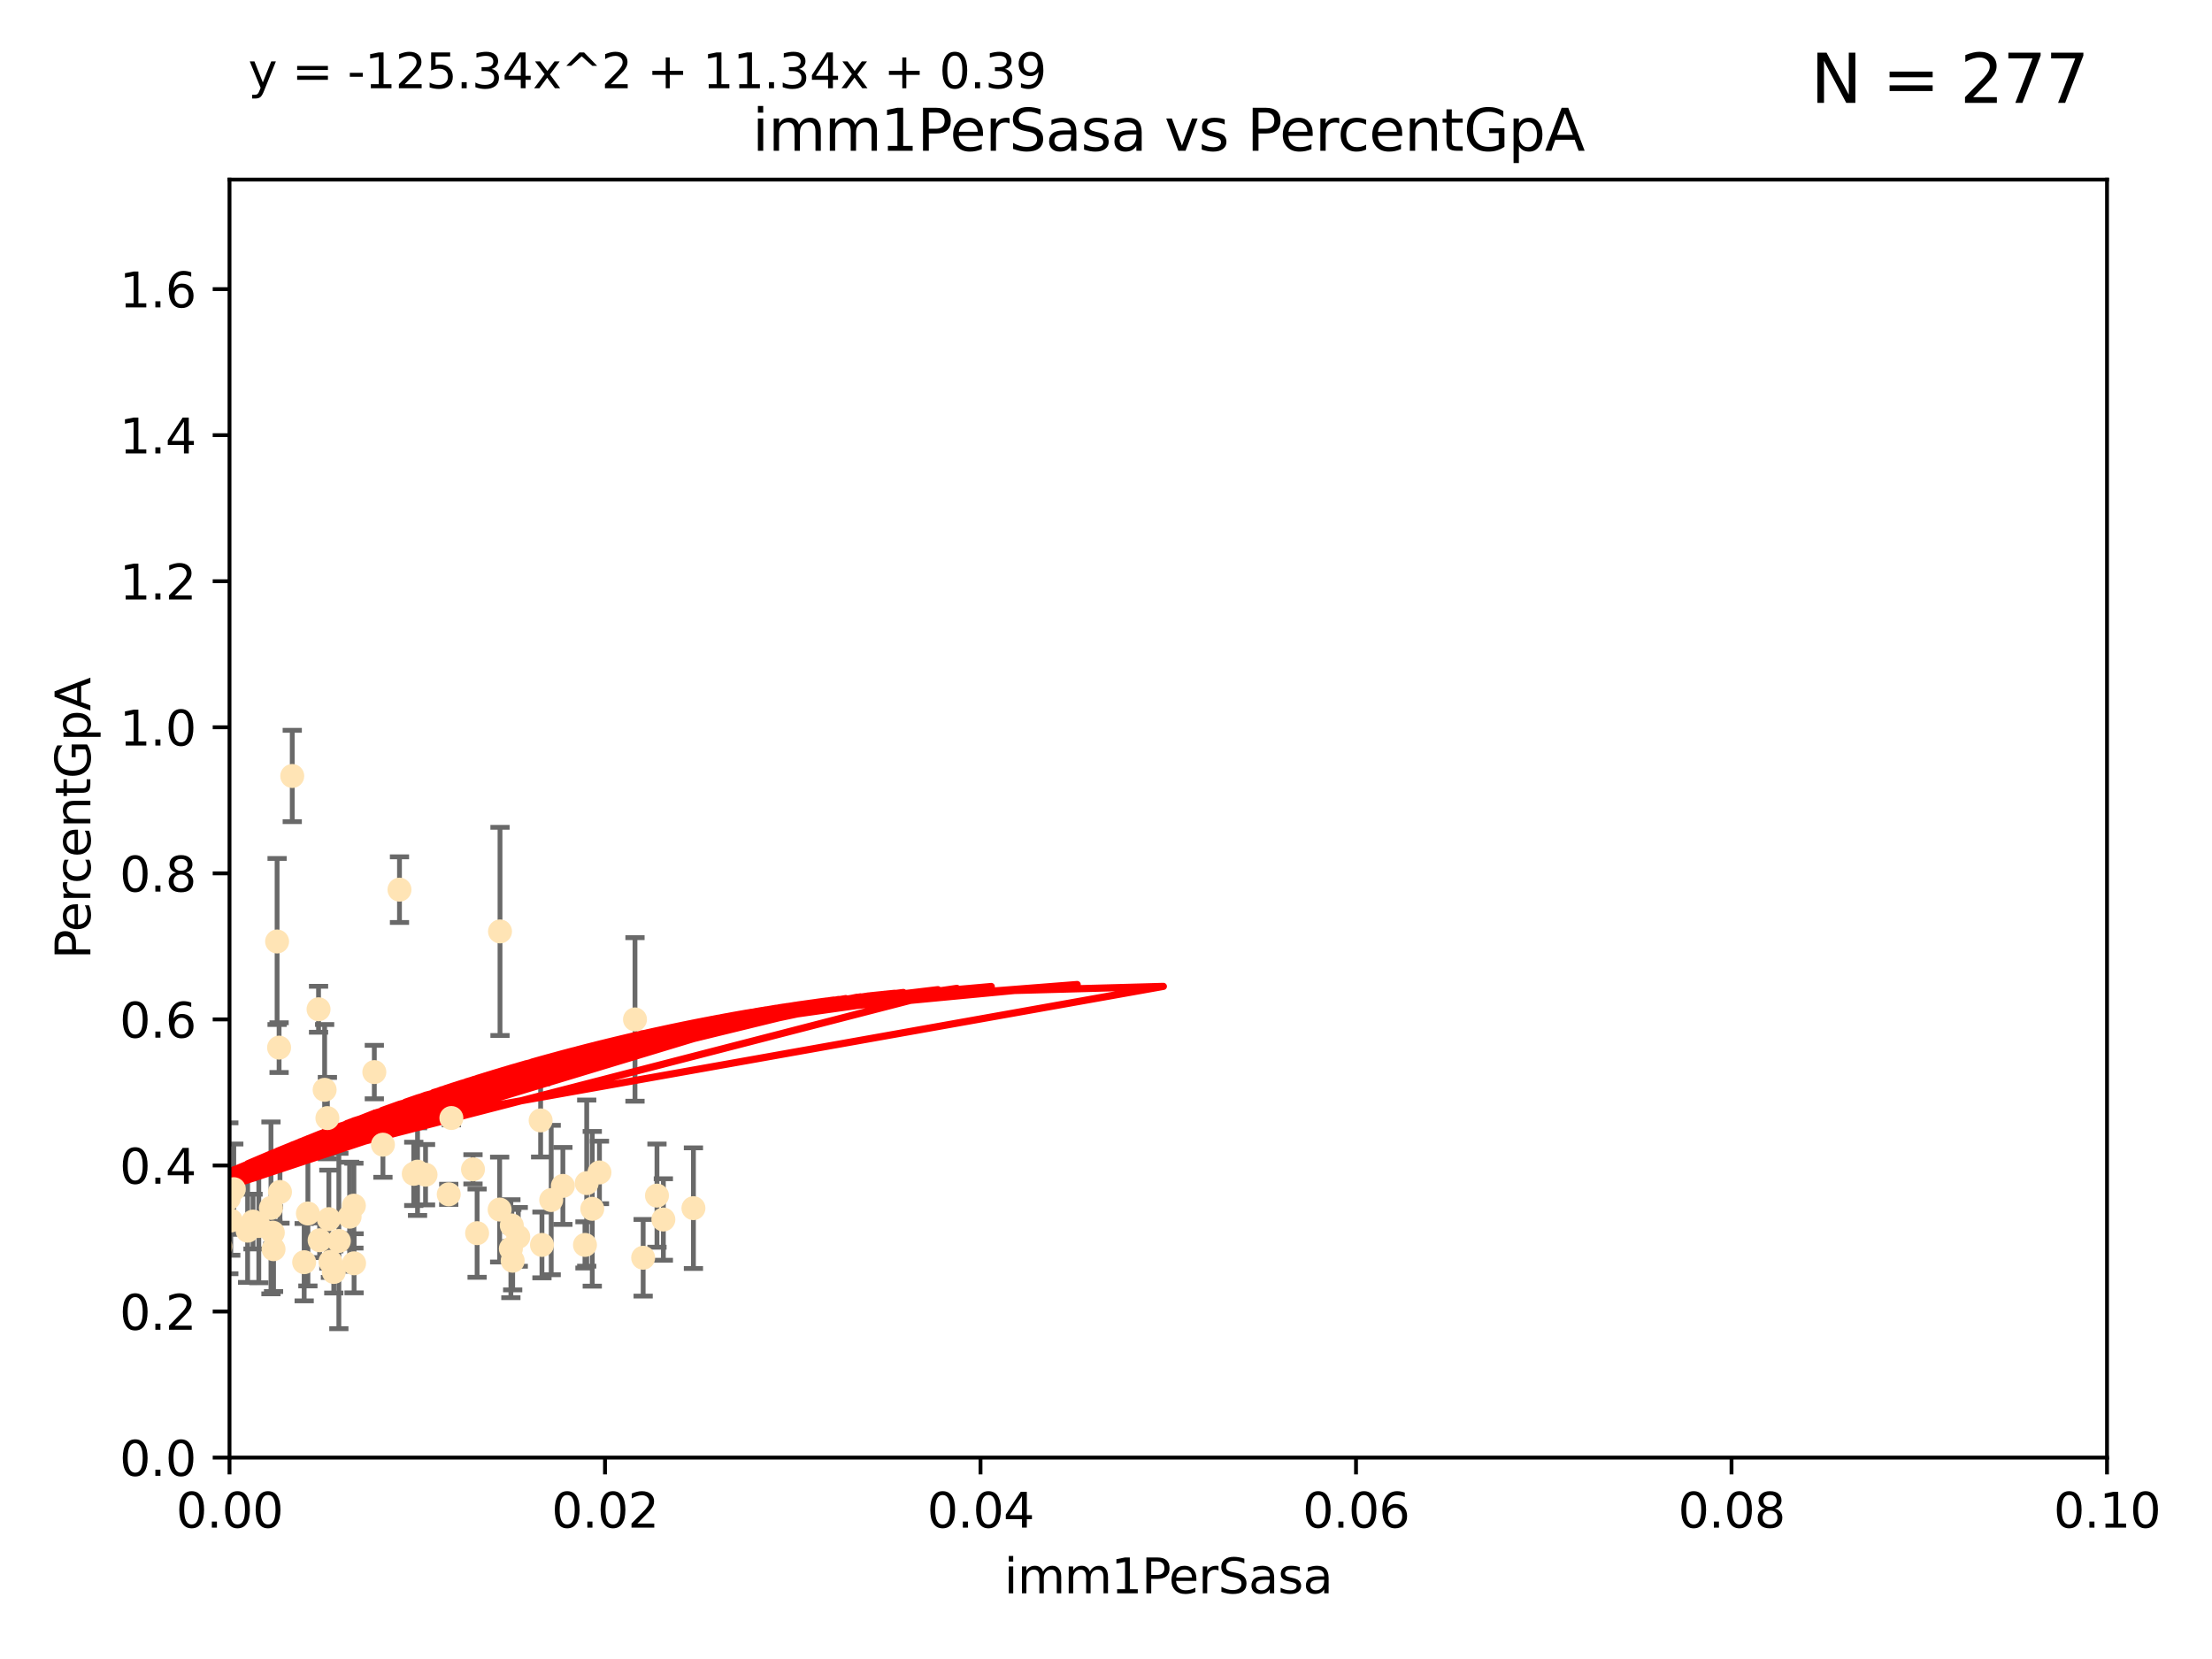 <?xml version="1.0" encoding="utf-8" standalone="no"?>
<!DOCTYPE svg PUBLIC "-//W3C//DTD SVG 1.1//EN"
  "http://www.w3.org/Graphics/SVG/1.1/DTD/svg11.dtd">
<svg xmlns:xlink="http://www.w3.org/1999/xlink" width="460.8pt" height="345.6pt" viewBox="0 0 460.8 345.6" xmlns="http://www.w3.org/2000/svg" version="1.1">
 <defs>
  <style type="text/css">*{stroke-linejoin: round; stroke-linecap: butt}</style>
 </defs>
 <g id="figure_1">
  <g id="patch_1">
   <path d="M 0 345.6 
L 460.8 345.6 
L 460.8 0 
L 0 0 
z
" style="fill: #ffffff"/>
  </g>
  <g id="axes_1">
   <g id="patch_2">
    <path d="M 47.81 303.64 
L 438.93 303.64 
L 438.93 37.411 
L 47.81 37.411 
z
" style="fill: #ffffff"/>
   </g>
   <g id="PathCollection_1">
    <defs>
     <path id="m78ec23072f" d="M 0 1.118 
C 0.297 1.118 0.581 1 0.791 0.791 
C 1 0.581 1.118 0.297 1.118 0 
C 1.118 -0.297 1 -0.581 0.791 -0.791 
C 0.581 -1 0.297 -1.118 0 -1.118 
C -0.297 -1.118 -0.581 -1 -0.791 -0.791 
C -1 -0.581 -1.118 -0.297 -1.118 0 
C -1.118 0.297 -1 0.581 -0.791 0.791 
C -0.581 1 -0.297 1.118 0 1.118 
z
" style="stroke: #ffe4b5"/>
    </defs>
    <g clip-path="url(#pc3ed08b2f8)">
     <use xlink:href="#m78ec23072f" x="60.881" y="161.653" style="fill: #ffe4b5; stroke: #ffe4b5"/>
     <use xlink:href="#m78ec23072f" x="52.714" y="254.477" style="fill: #ffe4b5; stroke: #ffe4b5"/>
     <use xlink:href="#m78ec23072f" x="53.914" y="255.392" style="fill: #ffe4b5; stroke: #ffe4b5"/>
     <use xlink:href="#m78ec23072f" x="77.979" y="223.332" style="fill: #ffe4b5; stroke: #ffe4b5"/>
     <use xlink:href="#m78ec23072f" x="63.365" y="262.939" style="fill: #ffe4b5; stroke: #ffe4b5"/>
     <use xlink:href="#m78ec23072f" x="37.661" y="188.55" style="fill: #ffe4b5; stroke: #ffe4b5"/>
     <use xlink:href="#m78ec23072f" x="58.14" y="218.238" style="fill: #ffe4b5; stroke: #ffe4b5"/>
     <use xlink:href="#m78ec23072f" x="66.359" y="210.247" style="fill: #ffe4b5; stroke: #ffe4b5"/>
     <use xlink:href="#m78ec23072f" x="56.986" y="260.23" style="fill: #ffe4b5; stroke: #ffe4b5"/>
     <use xlink:href="#m78ec23072f" x="51.584" y="256.373" style="fill: #ffe4b5; stroke: #ffe4b5"/>
     <use xlink:href="#m78ec23072f" x="48.702" y="247.726" style="fill: #ffe4b5; stroke: #ffe4b5"/>
     <use xlink:href="#m78ec23072f" x="47.077" y="249.587" style="fill: #ffe4b5; stroke: #ffe4b5"/>
     <use xlink:href="#m78ec23072f" x="98.532" y="243.591" style="fill: #ffe4b5; stroke: #ffe4b5"/>
     <use xlink:href="#m78ec23072f" x="48.074" y="254.248" style="fill: #ffe4b5; stroke: #ffe4b5"/>
     <use xlink:href="#m78ec23072f" x="43.111" y="249.396" style="fill: #ffe4b5; stroke: #ffe4b5"/>
     <use xlink:href="#m78ec23072f" x="19.071" y="255.485" style="fill: #ffe4b5; stroke: #ffe4b5"/>
     <use xlink:href="#m78ec23072f" x="44.952" y="261.124" style="fill: #ffe4b5; stroke: #ffe4b5"/>
     <use xlink:href="#m78ec23072f" x="26.123" y="242.789" style="fill: #ffe4b5; stroke: #ffe4b5"/>
     <use xlink:href="#m78ec23072f" x="67.627" y="227.029" style="fill: #ffe4b5; stroke: #ffe4b5"/>
     <use xlink:href="#m78ec23072f" x="94.028" y="232.904" style="fill: #ffe4b5; stroke: #ffe4b5"/>
     <use xlink:href="#m78ec23072f" x="66.582" y="258.367" style="fill: #ffe4b5; stroke: #ffe4b5"/>
     <use xlink:href="#m78ec23072f" x="57.724" y="196.13" style="fill: #ffe4b5; stroke: #ffe4b5"/>
     <use xlink:href="#m78ec23072f" x="88.648" y="244.711" style="fill: #ffe4b5; stroke: #ffe4b5"/>
     <use xlink:href="#m78ec23072f" x="73.761" y="263.169" style="fill: #ffe4b5; stroke: #ffe4b5"/>
     <use xlink:href="#m78ec23072f" x="117.257" y="247.046" style="fill: #ffe4b5; stroke: #ffe4b5"/>
     <use xlink:href="#m78ec23072f" x="123.38" y="251.816" style="fill: #ffe4b5; stroke: #ffe4b5"/>
     <use xlink:href="#m78ec23072f" x="93.481" y="248.802" style="fill: #ffe4b5; stroke: #ffe4b5"/>
     <use xlink:href="#m78ec23072f" x="68.202" y="232.921" style="fill: #ffe4b5; stroke: #ffe4b5"/>
     <use xlink:href="#m78ec23072f" x="104.161" y="194.031" style="fill: #ffe4b5; stroke: #ffe4b5"/>
     <use xlink:href="#m78ec23072f" x="68.837" y="262.854" style="fill: #ffe4b5; stroke: #ffe4b5"/>
     <use xlink:href="#m78ec23072f" x="70.589" y="258.519" style="fill: #ffe4b5; stroke: #ffe4b5"/>
     <use xlink:href="#m78ec23072f" x="69.533" y="264.976" style="fill: #ffe4b5; stroke: #ffe4b5"/>
     <use xlink:href="#m78ec23072f" x="58.325" y="248.307" style="fill: #ffe4b5; stroke: #ffe4b5"/>
     <use xlink:href="#m78ec23072f" x="136.859" y="249.069" style="fill: #ffe4b5; stroke: #ffe4b5"/>
     <use xlink:href="#m78ec23072f" x="86.981" y="244.078" style="fill: #ffe4b5; stroke: #ffe4b5"/>
     <use xlink:href="#m78ec23072f" x="41.977" y="252.37" style="fill: #ffe4b5; stroke: #ffe4b5"/>
     <use xlink:href="#m78ec23072f" x="73.723" y="251.16" style="fill: #ffe4b5; stroke: #ffe4b5"/>
     <use xlink:href="#m78ec23072f" x="124.879" y="244.243" style="fill: #ffe4b5; stroke: #ffe4b5"/>
     <use xlink:href="#m78ec23072f" x="112.901" y="259.342" style="fill: #ffe4b5; stroke: #ffe4b5"/>
     <use xlink:href="#m78ec23072f" x="79.773" y="238.456" style="fill: #ffe4b5; stroke: #ffe4b5"/>
     <use xlink:href="#m78ec23072f" x="68.507" y="253.967" style="fill: #ffe4b5; stroke: #ffe4b5"/>
     <use xlink:href="#m78ec23072f" x="47.667" y="249.626" style="fill: #ffe4b5; stroke: #ffe4b5"/>
     <use xlink:href="#m78ec23072f" x="104.086" y="251.972" style="fill: #ffe4b5; stroke: #ffe4b5"/>
     <use xlink:href="#m78ec23072f" x="64.142" y="252.79" style="fill: #ffe4b5; stroke: #ffe4b5"/>
     <use xlink:href="#m78ec23072f" x="56.448" y="251.63" style="fill: #ffe4b5; stroke: #ffe4b5"/>
     <use xlink:href="#m78ec23072f" x="83.22" y="185.331" style="fill: #ffe4b5; stroke: #ffe4b5"/>
     <use xlink:href="#m78ec23072f" x="86.194" y="244.533" style="fill: #ffe4b5; stroke: #ffe4b5"/>
     <use xlink:href="#m78ec23072f" x="106.8" y="262.634" style="fill: #ffe4b5; stroke: #ffe4b5"/>
     <use xlink:href="#m78ec23072f" x="112.622" y="233.399" style="fill: #ffe4b5; stroke: #ffe4b5"/>
     <use xlink:href="#m78ec23072f" x="144.455" y="251.681" style="fill: #ffe4b5; stroke: #ffe4b5"/>
     <use xlink:href="#m78ec23072f" x="106.619" y="255.289" style="fill: #ffe4b5; stroke: #ffe4b5"/>
     <use xlink:href="#m78ec23072f" x="107.964" y="257.663" style="fill: #ffe4b5; stroke: #ffe4b5"/>
     <use xlink:href="#m78ec23072f" x="44.303" y="221.785" style="fill: #ffe4b5; stroke: #ffe4b5"/>
     <use xlink:href="#m78ec23072f" x="72.834" y="253.459" style="fill: #ffe4b5; stroke: #ffe4b5"/>
     <use xlink:href="#m78ec23072f" x="106.426" y="260.126" style="fill: #ffe4b5; stroke: #ffe4b5"/>
     <use xlink:href="#m78ec23072f" x="114.825" y="249.989" style="fill: #ffe4b5; stroke: #ffe4b5"/>
     <use xlink:href="#m78ec23072f" x="122.223" y="246.465" style="fill: #ffe4b5; stroke: #ffe4b5"/>
     <use xlink:href="#m78ec23072f" x="121.859" y="259.339" style="fill: #ffe4b5; stroke: #ffe4b5"/>
     <use xlink:href="#m78ec23072f" x="45.908" y="259.664" style="fill: #ffe4b5; stroke: #ffe4b5"/>
     <use xlink:href="#m78ec23072f" x="99.391" y="256.89" style="fill: #ffe4b5; stroke: #ffe4b5"/>
     <use xlink:href="#m78ec23072f" x="56.834" y="256.789" style="fill: #ffe4b5; stroke: #ffe4b5"/>
     <use xlink:href="#m78ec23072f" x="132.28" y="212.364" style="fill: #ffe4b5; stroke: #ffe4b5"/>
     <use xlink:href="#m78ec23072f" x="133.981" y="262.015" style="fill: #ffe4b5; stroke: #ffe4b5"/>
     <use xlink:href="#m78ec23072f" x="138.191" y="254.044" style="fill: #ffe4b5; stroke: #ffe4b5"/>
    </g>
   </g>
   <g id="matplotlib.axis_1">
    <g id="xtick_1">
     <g id="line2d_1">
      <defs>
       <path id="m6fa2bb458b" d="M 0 0 
L 0 3.5 
" style="stroke: #000000; stroke-width: 0.8"/>
      </defs>
      <g>
       <use xlink:href="#m6fa2bb458b" x="47.81" y="303.64" style="stroke: #000000; stroke-width: 0.8"/>
      </g>
     </g>
     <g id="text_1">
      <!-- 0.00 -->
      <g transform="translate(36.677 318.238)scale(0.1 -0.1)">
       <defs>
        <path id="DejaVuSans-30" d="M 2034 4250 
Q 1547 4250 1301 3770 
Q 1056 3291 1056 2328 
Q 1056 1369 1301 889 
Q 1547 409 2034 409 
Q 2525 409 2770 889 
Q 3016 1369 3016 2328 
Q 3016 3291 2770 3770 
Q 2525 4250 2034 4250 
z
M 2034 4750 
Q 2819 4750 3233 4129 
Q 3647 3509 3647 2328 
Q 3647 1150 3233 529 
Q 2819 -91 2034 -91 
Q 1250 -91 836 529 
Q 422 1150 422 2328 
Q 422 3509 836 4129 
Q 1250 4750 2034 4750 
z
" transform="scale(0.016)"/>
        <path id="DejaVuSans-2e" d="M 684 794 
L 1344 794 
L 1344 0 
L 684 0 
L 684 794 
z
" transform="scale(0.016)"/>
       </defs>
       <use xlink:href="#DejaVuSans-30"/>
       <use xlink:href="#DejaVuSans-2e" x="63.623"/>
       <use xlink:href="#DejaVuSans-30" x="95.41"/>
       <use xlink:href="#DejaVuSans-30" x="159.033"/>
      </g>
     </g>
    </g>
    <g id="xtick_2">
     <g id="line2d_2">
      <g>
       <use xlink:href="#m6fa2bb458b" x="126.034" y="303.64" style="stroke: #000000; stroke-width: 0.8"/>
      </g>
     </g>
     <g id="text_2">
      <!-- 0.02 -->
      <g transform="translate(114.901 318.238)scale(0.1 -0.1)">
       <defs>
        <path id="DejaVuSans-32" d="M 1228 531 
L 3431 531 
L 3431 0 
L 469 0 
L 469 531 
Q 828 903 1448 1529 
Q 2069 2156 2228 2338 
Q 2531 2678 2651 2914 
Q 2772 3150 2772 3378 
Q 2772 3750 2511 3984 
Q 2250 4219 1831 4219 
Q 1534 4219 1204 4116 
Q 875 4013 500 3803 
L 500 4441 
Q 881 4594 1212 4672 
Q 1544 4750 1819 4750 
Q 2544 4750 2975 4387 
Q 3406 4025 3406 3419 
Q 3406 3131 3298 2873 
Q 3191 2616 2906 2266 
Q 2828 2175 2409 1742 
Q 1991 1309 1228 531 
z
" transform="scale(0.016)"/>
       </defs>
       <use xlink:href="#DejaVuSans-30"/>
       <use xlink:href="#DejaVuSans-2e" x="63.623"/>
       <use xlink:href="#DejaVuSans-30" x="95.41"/>
       <use xlink:href="#DejaVuSans-32" x="159.033"/>
      </g>
     </g>
    </g>
    <g id="xtick_3">
     <g id="line2d_3">
      <g>
       <use xlink:href="#m6fa2bb458b" x="204.258" y="303.64" style="stroke: #000000; stroke-width: 0.8"/>
      </g>
     </g>
     <g id="text_3">
      <!-- 0.04 -->
      <g transform="translate(193.125 318.238)scale(0.1 -0.1)">
       <defs>
        <path id="DejaVuSans-34" d="M 2419 4116 
L 825 1625 
L 2419 1625 
L 2419 4116 
z
M 2253 4666 
L 3047 4666 
L 3047 1625 
L 3713 1625 
L 3713 1100 
L 3047 1100 
L 3047 0 
L 2419 0 
L 2419 1100 
L 313 1100 
L 313 1709 
L 2253 4666 
z
" transform="scale(0.016)"/>
       </defs>
       <use xlink:href="#DejaVuSans-30"/>
       <use xlink:href="#DejaVuSans-2e" x="63.623"/>
       <use xlink:href="#DejaVuSans-30" x="95.41"/>
       <use xlink:href="#DejaVuSans-34" x="159.033"/>
      </g>
     </g>
    </g>
    <g id="xtick_4">
     <g id="line2d_4">
      <g>
       <use xlink:href="#m6fa2bb458b" x="282.482" y="303.64" style="stroke: #000000; stroke-width: 0.8"/>
      </g>
     </g>
     <g id="text_4">
      <!-- 0.06 -->
      <g transform="translate(271.349 318.238)scale(0.1 -0.1)">
       <defs>
        <path id="DejaVuSans-36" d="M 2113 2584 
Q 1688 2584 1439 2293 
Q 1191 2003 1191 1497 
Q 1191 994 1439 701 
Q 1688 409 2113 409 
Q 2538 409 2786 701 
Q 3034 994 3034 1497 
Q 3034 2003 2786 2293 
Q 2538 2584 2113 2584 
z
M 3366 4563 
L 3366 3988 
Q 3128 4100 2886 4159 
Q 2644 4219 2406 4219 
Q 1781 4219 1451 3797 
Q 1122 3375 1075 2522 
Q 1259 2794 1537 2939 
Q 1816 3084 2150 3084 
Q 2853 3084 3261 2657 
Q 3669 2231 3669 1497 
Q 3669 778 3244 343 
Q 2819 -91 2113 -91 
Q 1303 -91 875 529 
Q 447 1150 447 2328 
Q 447 3434 972 4092 
Q 1497 4750 2381 4750 
Q 2619 4750 2861 4703 
Q 3103 4656 3366 4563 
z
" transform="scale(0.016)"/>
       </defs>
       <use xlink:href="#DejaVuSans-30"/>
       <use xlink:href="#DejaVuSans-2e" x="63.623"/>
       <use xlink:href="#DejaVuSans-30" x="95.41"/>
       <use xlink:href="#DejaVuSans-36" x="159.033"/>
      </g>
     </g>
    </g>
    <g id="xtick_5">
     <g id="line2d_5">
      <g>
       <use xlink:href="#m6fa2bb458b" x="360.706" y="303.64" style="stroke: #000000; stroke-width: 0.8"/>
      </g>
     </g>
     <g id="text_5">
      <!-- 0.08 -->
      <g transform="translate(349.573 318.238)scale(0.1 -0.1)">
       <defs>
        <path id="DejaVuSans-38" d="M 2034 2216 
Q 1584 2216 1326 1975 
Q 1069 1734 1069 1313 
Q 1069 891 1326 650 
Q 1584 409 2034 409 
Q 2484 409 2743 651 
Q 3003 894 3003 1313 
Q 3003 1734 2745 1975 
Q 2488 2216 2034 2216 
z
M 1403 2484 
Q 997 2584 770 2862 
Q 544 3141 544 3541 
Q 544 4100 942 4425 
Q 1341 4750 2034 4750 
Q 2731 4750 3128 4425 
Q 3525 4100 3525 3541 
Q 3525 3141 3298 2862 
Q 3072 2584 2669 2484 
Q 3125 2378 3379 2068 
Q 3634 1759 3634 1313 
Q 3634 634 3220 271 
Q 2806 -91 2034 -91 
Q 1263 -91 848 271 
Q 434 634 434 1313 
Q 434 1759 690 2068 
Q 947 2378 1403 2484 
z
M 1172 3481 
Q 1172 3119 1398 2916 
Q 1625 2713 2034 2713 
Q 2441 2713 2670 2916 
Q 2900 3119 2900 3481 
Q 2900 3844 2670 4047 
Q 2441 4250 2034 4250 
Q 1625 4250 1398 4047 
Q 1172 3844 1172 3481 
z
" transform="scale(0.016)"/>
       </defs>
       <use xlink:href="#DejaVuSans-30"/>
       <use xlink:href="#DejaVuSans-2e" x="63.623"/>
       <use xlink:href="#DejaVuSans-30" x="95.41"/>
       <use xlink:href="#DejaVuSans-38" x="159.033"/>
      </g>
     </g>
    </g>
    <g id="xtick_6">
     <g id="line2d_6">
      <g>
       <use xlink:href="#m6fa2bb458b" x="438.93" y="303.64" style="stroke: #000000; stroke-width: 0.8"/>
      </g>
     </g>
     <g id="text_6">
      <!-- 0.10 -->
      <g transform="translate(427.797 318.238)scale(0.1 -0.1)">
       <defs>
        <path id="DejaVuSans-31" d="M 794 531 
L 1825 531 
L 1825 4091 
L 703 3866 
L 703 4441 
L 1819 4666 
L 2450 4666 
L 2450 531 
L 3481 531 
L 3481 0 
L 794 0 
L 794 531 
z
" transform="scale(0.016)"/>
       </defs>
       <use xlink:href="#DejaVuSans-30"/>
       <use xlink:href="#DejaVuSans-2e" x="63.623"/>
       <use xlink:href="#DejaVuSans-31" x="95.41"/>
       <use xlink:href="#DejaVuSans-30" x="159.033"/>
      </g>
     </g>
    </g>
    <g id="text_7">
     <!-- imm1PerSasa -->
     <g transform="translate(209.186 331.917)scale(0.1 -0.1)">
      <defs>
       <path id="DejaVuSans-69" d="M 603 3500 
L 1178 3500 
L 1178 0 
L 603 0 
L 603 3500 
z
M 603 4863 
L 1178 4863 
L 1178 4134 
L 603 4134 
L 603 4863 
z
" transform="scale(0.016)"/>
       <path id="DejaVuSans-6d" d="M 3328 2828 
Q 3544 3216 3844 3400 
Q 4144 3584 4550 3584 
Q 5097 3584 5394 3201 
Q 5691 2819 5691 2113 
L 5691 0 
L 5113 0 
L 5113 2094 
Q 5113 2597 4934 2840 
Q 4756 3084 4391 3084 
Q 3944 3084 3684 2787 
Q 3425 2491 3425 1978 
L 3425 0 
L 2847 0 
L 2847 2094 
Q 2847 2600 2669 2842 
Q 2491 3084 2119 3084 
Q 1678 3084 1418 2786 
Q 1159 2488 1159 1978 
L 1159 0 
L 581 0 
L 581 3500 
L 1159 3500 
L 1159 2956 
Q 1356 3278 1631 3431 
Q 1906 3584 2284 3584 
Q 2666 3584 2933 3390 
Q 3200 3197 3328 2828 
z
" transform="scale(0.016)"/>
       <path id="DejaVuSans-50" d="M 1259 4147 
L 1259 2394 
L 2053 2394 
Q 2494 2394 2734 2622 
Q 2975 2850 2975 3272 
Q 2975 3691 2734 3919 
Q 2494 4147 2053 4147 
L 1259 4147 
z
M 628 4666 
L 2053 4666 
Q 2838 4666 3239 4311 
Q 3641 3956 3641 3272 
Q 3641 2581 3239 2228 
Q 2838 1875 2053 1875 
L 1259 1875 
L 1259 0 
L 628 0 
L 628 4666 
z
" transform="scale(0.016)"/>
       <path id="DejaVuSans-65" d="M 3597 1894 
L 3597 1613 
L 953 1613 
Q 991 1019 1311 708 
Q 1631 397 2203 397 
Q 2534 397 2845 478 
Q 3156 559 3463 722 
L 3463 178 
Q 3153 47 2828 -22 
Q 2503 -91 2169 -91 
Q 1331 -91 842 396 
Q 353 884 353 1716 
Q 353 2575 817 3079 
Q 1281 3584 2069 3584 
Q 2775 3584 3186 3129 
Q 3597 2675 3597 1894 
z
M 3022 2063 
Q 3016 2534 2758 2815 
Q 2500 3097 2075 3097 
Q 1594 3097 1305 2825 
Q 1016 2553 972 2059 
L 3022 2063 
z
" transform="scale(0.016)"/>
       <path id="DejaVuSans-72" d="M 2631 2963 
Q 2534 3019 2420 3045 
Q 2306 3072 2169 3072 
Q 1681 3072 1420 2755 
Q 1159 2438 1159 1844 
L 1159 0 
L 581 0 
L 581 3500 
L 1159 3500 
L 1159 2956 
Q 1341 3275 1631 3429 
Q 1922 3584 2338 3584 
Q 2397 3584 2469 3576 
Q 2541 3569 2628 3553 
L 2631 2963 
z
" transform="scale(0.016)"/>
       <path id="DejaVuSans-53" d="M 3425 4513 
L 3425 3897 
Q 3066 4069 2747 4153 
Q 2428 4238 2131 4238 
Q 1616 4238 1336 4038 
Q 1056 3838 1056 3469 
Q 1056 3159 1242 3001 
Q 1428 2844 1947 2747 
L 2328 2669 
Q 3034 2534 3370 2195 
Q 3706 1856 3706 1288 
Q 3706 609 3251 259 
Q 2797 -91 1919 -91 
Q 1588 -91 1214 -16 
Q 841 59 441 206 
L 441 856 
Q 825 641 1194 531 
Q 1563 422 1919 422 
Q 2459 422 2753 634 
Q 3047 847 3047 1241 
Q 3047 1584 2836 1778 
Q 2625 1972 2144 2069 
L 1759 2144 
Q 1053 2284 737 2584 
Q 422 2884 422 3419 
Q 422 4038 858 4394 
Q 1294 4750 2059 4750 
Q 2388 4750 2728 4690 
Q 3069 4631 3425 4513 
z
" transform="scale(0.016)"/>
       <path id="DejaVuSans-61" d="M 2194 1759 
Q 1497 1759 1228 1600 
Q 959 1441 959 1056 
Q 959 750 1161 570 
Q 1363 391 1709 391 
Q 2188 391 2477 730 
Q 2766 1069 2766 1631 
L 2766 1759 
L 2194 1759 
z
M 3341 1997 
L 3341 0 
L 2766 0 
L 2766 531 
Q 2569 213 2275 61 
Q 1981 -91 1556 -91 
Q 1019 -91 701 211 
Q 384 513 384 1019 
Q 384 1609 779 1909 
Q 1175 2209 1959 2209 
L 2766 2209 
L 2766 2266 
Q 2766 2663 2505 2880 
Q 2244 3097 1772 3097 
Q 1472 3097 1187 3025 
Q 903 2953 641 2809 
L 641 3341 
Q 956 3463 1253 3523 
Q 1550 3584 1831 3584 
Q 2591 3584 2966 3190 
Q 3341 2797 3341 1997 
z
" transform="scale(0.016)"/>
       <path id="DejaVuSans-73" d="M 2834 3397 
L 2834 2853 
Q 2591 2978 2328 3040 
Q 2066 3103 1784 3103 
Q 1356 3103 1142 2972 
Q 928 2841 928 2578 
Q 928 2378 1081 2264 
Q 1234 2150 1697 2047 
L 1894 2003 
Q 2506 1872 2764 1633 
Q 3022 1394 3022 966 
Q 3022 478 2636 193 
Q 2250 -91 1575 -91 
Q 1294 -91 989 -36 
Q 684 19 347 128 
L 347 722 
Q 666 556 975 473 
Q 1284 391 1588 391 
Q 1994 391 2212 530 
Q 2431 669 2431 922 
Q 2431 1156 2273 1281 
Q 2116 1406 1581 1522 
L 1381 1569 
Q 847 1681 609 1914 
Q 372 2147 372 2553 
Q 372 3047 722 3315 
Q 1072 3584 1716 3584 
Q 2034 3584 2315 3537 
Q 2597 3491 2834 3397 
z
" transform="scale(0.016)"/>
      </defs>
      <use xlink:href="#DejaVuSans-69"/>
      <use xlink:href="#DejaVuSans-6d" x="27.783"/>
      <use xlink:href="#DejaVuSans-6d" x="125.195"/>
      <use xlink:href="#DejaVuSans-31" x="222.607"/>
      <use xlink:href="#DejaVuSans-50" x="286.23"/>
      <use xlink:href="#DejaVuSans-65" x="342.908"/>
      <use xlink:href="#DejaVuSans-72" x="404.432"/>
      <use xlink:href="#DejaVuSans-53" x="445.545"/>
      <use xlink:href="#DejaVuSans-61" x="509.021"/>
      <use xlink:href="#DejaVuSans-73" x="570.301"/>
      <use xlink:href="#DejaVuSans-61" x="622.4"/>
     </g>
    </g>
   </g>
   <g id="matplotlib.axis_2">
    <g id="ytick_1">
     <g id="line2d_7">
      <defs>
       <path id="med56839331" d="M 0 0 
L -3.5 0 
" style="stroke: #000000; stroke-width: 0.8"/>
      </defs>
      <g>
       <use xlink:href="#med56839331" x="47.81" y="303.64" style="stroke: #000000; stroke-width: 0.8"/>
      </g>
     </g>
     <g id="text_8">
      <!-- 0.0 -->
      <g transform="translate(24.907 307.439)scale(0.1 -0.1)">
       <use xlink:href="#DejaVuSans-30"/>
       <use xlink:href="#DejaVuSans-2e" x="63.623"/>
       <use xlink:href="#DejaVuSans-30" x="95.41"/>
      </g>
     </g>
    </g>
    <g id="ytick_2">
     <g id="line2d_8">
      <g>
       <use xlink:href="#med56839331" x="47.81" y="273.214" style="stroke: #000000; stroke-width: 0.8"/>
      </g>
     </g>
     <g id="text_9">
      <!-- 0.2 -->
      <g transform="translate(24.907 277.013)scale(0.1 -0.1)">
       <use xlink:href="#DejaVuSans-30"/>
       <use xlink:href="#DejaVuSans-2e" x="63.623"/>
       <use xlink:href="#DejaVuSans-32" x="95.41"/>
      </g>
     </g>
    </g>
    <g id="ytick_3">
     <g id="line2d_9">
      <g>
       <use xlink:href="#med56839331" x="47.81" y="242.788" style="stroke: #000000; stroke-width: 0.8"/>
      </g>
     </g>
     <g id="text_10">
      <!-- 0.4 -->
      <g transform="translate(24.907 246.587)scale(0.1 -0.1)">
       <use xlink:href="#DejaVuSans-30"/>
       <use xlink:href="#DejaVuSans-2e" x="63.623"/>
       <use xlink:href="#DejaVuSans-34" x="95.41"/>
      </g>
     </g>
    </g>
    <g id="ytick_4">
     <g id="line2d_10">
      <g>
       <use xlink:href="#med56839331" x="47.81" y="212.362" style="stroke: #000000; stroke-width: 0.8"/>
      </g>
     </g>
     <g id="text_11">
      <!-- 0.6 -->
      <g transform="translate(24.907 216.161)scale(0.1 -0.1)">
       <use xlink:href="#DejaVuSans-30"/>
       <use xlink:href="#DejaVuSans-2e" x="63.623"/>
       <use xlink:href="#DejaVuSans-36" x="95.41"/>
      </g>
     </g>
    </g>
    <g id="ytick_5">
     <g id="line2d_11">
      <g>
       <use xlink:href="#med56839331" x="47.81" y="181.935" style="stroke: #000000; stroke-width: 0.8"/>
      </g>
     </g>
     <g id="text_12">
      <!-- 0.8 -->
      <g transform="translate(24.907 185.735)scale(0.1 -0.1)">
       <use xlink:href="#DejaVuSans-30"/>
       <use xlink:href="#DejaVuSans-2e" x="63.623"/>
       <use xlink:href="#DejaVuSans-38" x="95.41"/>
      </g>
     </g>
    </g>
    <g id="ytick_6">
     <g id="line2d_12">
      <g>
       <use xlink:href="#med56839331" x="47.81" y="151.509" style="stroke: #000000; stroke-width: 0.8"/>
      </g>
     </g>
     <g id="text_13">
      <!-- 1.0 -->
      <g transform="translate(24.907 155.308)scale(0.1 -0.1)">
       <use xlink:href="#DejaVuSans-31"/>
       <use xlink:href="#DejaVuSans-2e" x="63.623"/>
       <use xlink:href="#DejaVuSans-30" x="95.41"/>
      </g>
     </g>
    </g>
    <g id="ytick_7">
     <g id="line2d_13">
      <g>
       <use xlink:href="#med56839331" x="47.81" y="121.083" style="stroke: #000000; stroke-width: 0.8"/>
      </g>
     </g>
     <g id="text_14">
      <!-- 1.2 -->
      <g transform="translate(24.907 124.882)scale(0.1 -0.1)">
       <use xlink:href="#DejaVuSans-31"/>
       <use xlink:href="#DejaVuSans-2e" x="63.623"/>
       <use xlink:href="#DejaVuSans-32" x="95.41"/>
      </g>
     </g>
    </g>
    <g id="ytick_8">
     <g id="line2d_14">
      <g>
       <use xlink:href="#med56839331" x="47.81" y="90.657" style="stroke: #000000; stroke-width: 0.8"/>
      </g>
     </g>
     <g id="text_15">
      <!-- 1.4 -->
      <g transform="translate(24.907 94.456)scale(0.1 -0.1)">
       <use xlink:href="#DejaVuSans-31"/>
       <use xlink:href="#DejaVuSans-2e" x="63.623"/>
       <use xlink:href="#DejaVuSans-34" x="95.41"/>
      </g>
     </g>
    </g>
    <g id="ytick_9">
     <g id="line2d_15">
      <g>
       <use xlink:href="#med56839331" x="47.81" y="60.231" style="stroke: #000000; stroke-width: 0.8"/>
      </g>
     </g>
     <g id="text_16">
      <!-- 1.6 -->
      <g transform="translate(24.907 64.03)scale(0.1 -0.1)">
       <use xlink:href="#DejaVuSans-31"/>
       <use xlink:href="#DejaVuSans-2e" x="63.623"/>
       <use xlink:href="#DejaVuSans-36" x="95.41"/>
      </g>
     </g>
    </g>
    <g id="text_17">
     <!-- PercentGpA -->
     <g transform="translate(18.827 199.802)rotate(-90)scale(0.1 -0.1)">
      <defs>
       <path id="DejaVuSans-63" d="M 3122 3366 
L 3122 2828 
Q 2878 2963 2633 3030 
Q 2388 3097 2138 3097 
Q 1578 3097 1268 2742 
Q 959 2388 959 1747 
Q 959 1106 1268 751 
Q 1578 397 2138 397 
Q 2388 397 2633 464 
Q 2878 531 3122 666 
L 3122 134 
Q 2881 22 2623 -34 
Q 2366 -91 2075 -91 
Q 1284 -91 818 406 
Q 353 903 353 1747 
Q 353 2603 823 3093 
Q 1294 3584 2113 3584 
Q 2378 3584 2631 3529 
Q 2884 3475 3122 3366 
z
" transform="scale(0.016)"/>
       <path id="DejaVuSans-6e" d="M 3513 2113 
L 3513 0 
L 2938 0 
L 2938 2094 
Q 2938 2591 2744 2837 
Q 2550 3084 2163 3084 
Q 1697 3084 1428 2787 
Q 1159 2491 1159 1978 
L 1159 0 
L 581 0 
L 581 3500 
L 1159 3500 
L 1159 2956 
Q 1366 3272 1645 3428 
Q 1925 3584 2291 3584 
Q 2894 3584 3203 3211 
Q 3513 2838 3513 2113 
z
" transform="scale(0.016)"/>
       <path id="DejaVuSans-74" d="M 1172 4494 
L 1172 3500 
L 2356 3500 
L 2356 3053 
L 1172 3053 
L 1172 1153 
Q 1172 725 1289 603 
Q 1406 481 1766 481 
L 2356 481 
L 2356 0 
L 1766 0 
Q 1100 0 847 248 
Q 594 497 594 1153 
L 594 3053 
L 172 3053 
L 172 3500 
L 594 3500 
L 594 4494 
L 1172 4494 
z
" transform="scale(0.016)"/>
       <path id="DejaVuSans-47" d="M 3809 666 
L 3809 1919 
L 2778 1919 
L 2778 2438 
L 4434 2438 
L 4434 434 
Q 4069 175 3628 42 
Q 3188 -91 2688 -91 
Q 1594 -91 976 548 
Q 359 1188 359 2328 
Q 359 3472 976 4111 
Q 1594 4750 2688 4750 
Q 3144 4750 3555 4637 
Q 3966 4525 4313 4306 
L 4313 3634 
Q 3963 3931 3569 4081 
Q 3175 4231 2741 4231 
Q 1884 4231 1454 3753 
Q 1025 3275 1025 2328 
Q 1025 1384 1454 906 
Q 1884 428 2741 428 
Q 3075 428 3337 486 
Q 3600 544 3809 666 
z
" transform="scale(0.016)"/>
       <path id="DejaVuSans-70" d="M 1159 525 
L 1159 -1331 
L 581 -1331 
L 581 3500 
L 1159 3500 
L 1159 2969 
Q 1341 3281 1617 3432 
Q 1894 3584 2278 3584 
Q 2916 3584 3314 3078 
Q 3713 2572 3713 1747 
Q 3713 922 3314 415 
Q 2916 -91 2278 -91 
Q 1894 -91 1617 61 
Q 1341 213 1159 525 
z
M 3116 1747 
Q 3116 2381 2855 2742 
Q 2594 3103 2138 3103 
Q 1681 3103 1420 2742 
Q 1159 2381 1159 1747 
Q 1159 1113 1420 752 
Q 1681 391 2138 391 
Q 2594 391 2855 752 
Q 3116 1113 3116 1747 
z
" transform="scale(0.016)"/>
       <path id="DejaVuSans-41" d="M 2188 4044 
L 1331 1722 
L 3047 1722 
L 2188 4044 
z
M 1831 4666 
L 2547 4666 
L 4325 0 
L 3669 0 
L 3244 1197 
L 1141 1197 
L 716 0 
L 50 0 
L 1831 4666 
z
" transform="scale(0.016)"/>
      </defs>
      <use xlink:href="#DejaVuSans-50"/>
      <use xlink:href="#DejaVuSans-65" x="56.678"/>
      <use xlink:href="#DejaVuSans-72" x="118.201"/>
      <use xlink:href="#DejaVuSans-63" x="157.064"/>
      <use xlink:href="#DejaVuSans-65" x="212.045"/>
      <use xlink:href="#DejaVuSans-6e" x="273.568"/>
      <use xlink:href="#DejaVuSans-74" x="336.947"/>
      <use xlink:href="#DejaVuSans-47" x="376.156"/>
      <use xlink:href="#DejaVuSans-70" x="453.646"/>
      <use xlink:href="#DejaVuSans-41" x="517.123"/>
     </g>
    </g>
   </g>
   <g id="LineCollection_1">
    <path d="M 60.881 171.166 
L 60.881 152.139 
" clip-path="url(#pc3ed08b2f8)" style="fill: none; stroke: #696969"/>
    <path d="M 52.714 260.181 
L 52.714 248.773 
" clip-path="url(#pc3ed08b2f8)" style="fill: none; stroke: #696969"/>
    <path d="M 53.914 267.217 
L 53.914 243.567 
" clip-path="url(#pc3ed08b2f8)" style="fill: none; stroke: #696969"/>
    <path d="M 77.979 228.9 
L 77.979 217.765 
" clip-path="url(#pc3ed08b2f8)" style="fill: none; stroke: #696969"/>
    <path d="M 63.365 270.996 
L 63.365 254.883 
" clip-path="url(#pc3ed08b2f8)" style="fill: none; stroke: #696969"/>
    <path d="M 37.661 209.585 
L 37.661 167.515 
" clip-path="url(#pc3ed08b2f8)" style="fill: none; stroke: #696969"/>
    <path d="M 58.14 223.421 
L 58.14 213.054 
" clip-path="url(#pc3ed08b2f8)" style="fill: none; stroke: #696969"/>
    <path d="M 66.359 215.032 
L 66.359 205.463 
" clip-path="url(#pc3ed08b2f8)" style="fill: none; stroke: #696969"/>
    <path d="M 56.986 269.044 
L 56.986 251.416 
" clip-path="url(#pc3ed08b2f8)" style="fill: none; stroke: #696969"/>
    <path d="M 51.584 267.151 
L 51.584 245.596 
" clip-path="url(#pc3ed08b2f8)" style="fill: none; stroke: #696969"/>
    <path d="M 48.702 257.133 
L 48.702 238.318 
" clip-path="url(#pc3ed08b2f8)" style="fill: none; stroke: #696969"/>
    <path d="M 47.077 254.283 
L 47.077 244.892 
" clip-path="url(#pc3ed08b2f8)" style="fill: none; stroke: #696969"/>
    <path d="M 98.532 246.637 
L 98.532 240.546 
" clip-path="url(#pc3ed08b2f8)" style="fill: none; stroke: #696969"/>
    <path d="M 48.074 261.487 
L 48.074 247.01 
" clip-path="url(#pc3ed08b2f8)" style="fill: none; stroke: #696969"/>
    <path d="M 43.111 256.046 
L 43.111 242.746 
" clip-path="url(#pc3ed08b2f8)" style="fill: none; stroke: #696969"/>
    <path d="M 19.071 263.195 
L 19.071 247.776 
" clip-path="url(#pc3ed08b2f8)" style="fill: none; stroke: #696969"/>
    <path d="M 44.952 270.404 
L 44.952 251.843 
" clip-path="url(#pc3ed08b2f8)" style="fill: none; stroke: #696969"/>
    <path d="M 26.123 251.23 
L 26.123 234.349 
" clip-path="url(#pc3ed08b2f8)" style="fill: none; stroke: #696969"/>
    <path d="M 67.627 240.638 
L 67.627 213.42 
" clip-path="url(#pc3ed08b2f8)" style="fill: none; stroke: #696969"/>
    <path d="M 94.028 234.331 
L 94.028 231.478 
" clip-path="url(#pc3ed08b2f8)" style="fill: none; stroke: #696969"/>
    <path d="M 66.582 261.98 
L 66.582 254.754 
" clip-path="url(#pc3ed08b2f8)" style="fill: none; stroke: #696969"/>
    <path d="M 57.724 213.426 
L 57.724 178.835 
" clip-path="url(#pc3ed08b2f8)" style="fill: none; stroke: #696969"/>
    <path d="M 88.648 251 
L 88.648 238.422 
" clip-path="url(#pc3ed08b2f8)" style="fill: none; stroke: #696969"/>
    <path d="M 73.761 269.326 
L 73.761 257.011 
" clip-path="url(#pc3ed08b2f8)" style="fill: none; stroke: #696969"/>
    <path d="M 117.257 255.062 
L 117.257 239.029 
" clip-path="url(#pc3ed08b2f8)" style="fill: none; stroke: #696969"/>
    <path d="M 123.38 267.926 
L 123.38 235.706 
" clip-path="url(#pc3ed08b2f8)" style="fill: none; stroke: #696969"/>
    <path d="M 93.481 250.902 
L 93.481 246.701 
" clip-path="url(#pc3ed08b2f8)" style="fill: none; stroke: #696969"/>
    <path d="M 68.202 241.4 
L 68.202 224.442 
" clip-path="url(#pc3ed08b2f8)" style="fill: none; stroke: #696969"/>
    <path d="M 104.161 215.715 
L 104.161 172.348 
" clip-path="url(#pc3ed08b2f8)" style="fill: none; stroke: #696969"/>
    <path d="M 68.837 266.107 
L 68.837 259.602 
" clip-path="url(#pc3ed08b2f8)" style="fill: none; stroke: #696969"/>
    <path d="M 70.589 276.785 
L 70.589 240.253 
" clip-path="url(#pc3ed08b2f8)" style="fill: none; stroke: #696969"/>
    <path d="M 69.533 269.36 
L 69.533 260.593 
" clip-path="url(#pc3ed08b2f8)" style="fill: none; stroke: #696969"/>
    <path d="M 58.325 254.808 
L 58.325 241.806 
" clip-path="url(#pc3ed08b2f8)" style="fill: none; stroke: #696969"/>
    <path d="M 136.859 259.819 
L 136.859 238.318 
" clip-path="url(#pc3ed08b2f8)" style="fill: none; stroke: #696969"/>
    <path d="M 86.981 253.2 
L 86.981 234.956 
" clip-path="url(#pc3ed08b2f8)" style="fill: none; stroke: #696969"/>
    <path d="M 41.977 262.166 
L 41.977 242.574 
" clip-path="url(#pc3ed08b2f8)" style="fill: none; stroke: #696969"/>
    <path d="M 73.723 259.999 
L 73.723 242.321 
" clip-path="url(#pc3ed08b2f8)" style="fill: none; stroke: #696969"/>
    <path d="M 124.879 250.754 
L 124.879 237.733 
" clip-path="url(#pc3ed08b2f8)" style="fill: none; stroke: #696969"/>
    <path d="M 112.901 266.196 
L 112.901 252.488 
" clip-path="url(#pc3ed08b2f8)" style="fill: none; stroke: #696969"/>
    <path d="M 79.773 245.252 
L 79.773 231.661 
" clip-path="url(#pc3ed08b2f8)" style="fill: none; stroke: #696969"/>
    <path d="M 68.507 264.171 
L 68.507 243.763 
" clip-path="url(#pc3ed08b2f8)" style="fill: none; stroke: #696969"/>
    <path d="M 47.667 265.341 
L 47.667 233.912 
" clip-path="url(#pc3ed08b2f8)" style="fill: none; stroke: #696969"/>
    <path d="M 104.086 262.897 
L 104.086 241.048 
" clip-path="url(#pc3ed08b2f8)" style="fill: none; stroke: #696969"/>
    <path d="M 64.142 267.881 
L 64.142 237.699 
" clip-path="url(#pc3ed08b2f8)" style="fill: none; stroke: #696969"/>
    <path d="M 56.448 269.535 
L 56.448 233.724 
" clip-path="url(#pc3ed08b2f8)" style="fill: none; stroke: #696969"/>
    <path d="M 83.22 192.169 
L 83.22 178.494 
" clip-path="url(#pc3ed08b2f8)" style="fill: none; stroke: #696969"/>
    <path d="M 86.194 251.13 
L 86.194 237.935 
" clip-path="url(#pc3ed08b2f8)" style="fill: none; stroke: #696969"/>
    <path d="M 106.8 268.705 
L 106.8 256.562 
" clip-path="url(#pc3ed08b2f8)" style="fill: none; stroke: #696969"/>
    <path d="M 112.622 241.02 
L 112.622 225.779 
" clip-path="url(#pc3ed08b2f8)" style="fill: none; stroke: #696969"/>
    <path d="M 144.455 264.248 
L 144.455 239.115 
" clip-path="url(#pc3ed08b2f8)" style="fill: none; stroke: #696969"/>
    <path d="M 106.619 258.639 
L 106.619 251.94 
" clip-path="url(#pc3ed08b2f8)" style="fill: none; stroke: #696969"/>
    <path d="M 107.964 263.784 
L 107.964 251.543 
" clip-path="url(#pc3ed08b2f8)" style="fill: none; stroke: #696969"/>
    <path d="M 44.303 225.847 
L 44.303 217.724 
" clip-path="url(#pc3ed08b2f8)" style="fill: none; stroke: #696969"/>
    <path d="M 72.834 264.817 
L 72.834 242.102 
" clip-path="url(#pc3ed08b2f8)" style="fill: none; stroke: #696969"/>
    <path d="M 106.426 270.333 
L 106.426 249.918 
" clip-path="url(#pc3ed08b2f8)" style="fill: none; stroke: #696969"/>
    <path d="M 114.825 265.552 
L 114.825 234.425 
" clip-path="url(#pc3ed08b2f8)" style="fill: none; stroke: #696969"/>
    <path d="M 122.223 263.772 
L 122.223 229.159 
" clip-path="url(#pc3ed08b2f8)" style="fill: none; stroke: #696969"/>
    <path d="M 121.859 264.146 
L 121.859 254.531 
" clip-path="url(#pc3ed08b2f8)" style="fill: none; stroke: #696969"/>
    <path d="M 45.908 263.609 
L 45.908 255.719 
" clip-path="url(#pc3ed08b2f8)" style="fill: none; stroke: #696969"/>
    <path d="M 99.391 266.083 
L 99.391 247.698 
" clip-path="url(#pc3ed08b2f8)" style="fill: none; stroke: #696969"/>
    <path d="M 56.834 259.148 
L 56.834 254.43 
" clip-path="url(#pc3ed08b2f8)" style="fill: none; stroke: #696969"/>
    <path d="M 132.28 229.396 
L 132.28 195.331 
" clip-path="url(#pc3ed08b2f8)" style="fill: none; stroke: #696969"/>
    <path d="M 133.981 269.996 
L 133.981 254.035 
" clip-path="url(#pc3ed08b2f8)" style="fill: none; stroke: #696969"/>
    <path d="M 138.191 262.531 
L 138.191 245.558 
" clip-path="url(#pc3ed08b2f8)" style="fill: none; stroke: #696969"/>
   </g>
   <g id="line2d_16">
    <defs>
     <path id="m12945b0e06" d="M 2 0 
L -2 -0 
" style="stroke: #696969"/>
    </defs>
    <g clip-path="url(#pc3ed08b2f8)">
     <use xlink:href="#m12945b0e06" x="60.881" y="171.166" style="fill: #696969; stroke: #696969"/>
     <use xlink:href="#m12945b0e06" x="52.714" y="260.181" style="fill: #696969; stroke: #696969"/>
     <use xlink:href="#m12945b0e06" x="53.914" y="267.217" style="fill: #696969; stroke: #696969"/>
     <use xlink:href="#m12945b0e06" x="77.979" y="228.9" style="fill: #696969; stroke: #696969"/>
     <use xlink:href="#m12945b0e06" x="63.365" y="270.996" style="fill: #696969; stroke: #696969"/>
     <use xlink:href="#m12945b0e06" x="37.661" y="209.585" style="fill: #696969; stroke: #696969"/>
     <use xlink:href="#m12945b0e06" x="58.14" y="223.421" style="fill: #696969; stroke: #696969"/>
     <use xlink:href="#m12945b0e06" x="66.359" y="215.032" style="fill: #696969; stroke: #696969"/>
     <use xlink:href="#m12945b0e06" x="56.986" y="269.044" style="fill: #696969; stroke: #696969"/>
     <use xlink:href="#m12945b0e06" x="51.584" y="267.151" style="fill: #696969; stroke: #696969"/>
     <use xlink:href="#m12945b0e06" x="48.702" y="257.133" style="fill: #696969; stroke: #696969"/>
     <use xlink:href="#m12945b0e06" x="47.077" y="254.283" style="fill: #696969; stroke: #696969"/>
     <use xlink:href="#m12945b0e06" x="98.532" y="246.637" style="fill: #696969; stroke: #696969"/>
     <use xlink:href="#m12945b0e06" x="48.074" y="261.487" style="fill: #696969; stroke: #696969"/>
     <use xlink:href="#m12945b0e06" x="43.111" y="256.046" style="fill: #696969; stroke: #696969"/>
     <use xlink:href="#m12945b0e06" x="19.071" y="263.195" style="fill: #696969; stroke: #696969"/>
     <use xlink:href="#m12945b0e06" x="44.952" y="270.404" style="fill: #696969; stroke: #696969"/>
     <use xlink:href="#m12945b0e06" x="26.123" y="251.23" style="fill: #696969; stroke: #696969"/>
     <use xlink:href="#m12945b0e06" x="67.627" y="240.638" style="fill: #696969; stroke: #696969"/>
     <use xlink:href="#m12945b0e06" x="94.028" y="234.331" style="fill: #696969; stroke: #696969"/>
     <use xlink:href="#m12945b0e06" x="66.582" y="261.98" style="fill: #696969; stroke: #696969"/>
     <use xlink:href="#m12945b0e06" x="57.724" y="213.426" style="fill: #696969; stroke: #696969"/>
     <use xlink:href="#m12945b0e06" x="88.648" y="251" style="fill: #696969; stroke: #696969"/>
     <use xlink:href="#m12945b0e06" x="73.761" y="269.326" style="fill: #696969; stroke: #696969"/>
     <use xlink:href="#m12945b0e06" x="117.257" y="255.062" style="fill: #696969; stroke: #696969"/>
     <use xlink:href="#m12945b0e06" x="123.38" y="267.926" style="fill: #696969; stroke: #696969"/>
     <use xlink:href="#m12945b0e06" x="93.481" y="250.902" style="fill: #696969; stroke: #696969"/>
     <use xlink:href="#m12945b0e06" x="68.202" y="241.4" style="fill: #696969; stroke: #696969"/>
     <use xlink:href="#m12945b0e06" x="104.161" y="215.715" style="fill: #696969; stroke: #696969"/>
     <use xlink:href="#m12945b0e06" x="68.837" y="266.107" style="fill: #696969; stroke: #696969"/>
     <use xlink:href="#m12945b0e06" x="70.589" y="276.785" style="fill: #696969; stroke: #696969"/>
     <use xlink:href="#m12945b0e06" x="69.533" y="269.36" style="fill: #696969; stroke: #696969"/>
     <use xlink:href="#m12945b0e06" x="58.325" y="254.808" style="fill: #696969; stroke: #696969"/>
     <use xlink:href="#m12945b0e06" x="136.859" y="259.819" style="fill: #696969; stroke: #696969"/>
     <use xlink:href="#m12945b0e06" x="86.981" y="253.2" style="fill: #696969; stroke: #696969"/>
     <use xlink:href="#m12945b0e06" x="41.977" y="262.166" style="fill: #696969; stroke: #696969"/>
     <use xlink:href="#m12945b0e06" x="73.723" y="259.999" style="fill: #696969; stroke: #696969"/>
     <use xlink:href="#m12945b0e06" x="124.879" y="250.754" style="fill: #696969; stroke: #696969"/>
     <use xlink:href="#m12945b0e06" x="112.901" y="266.196" style="fill: #696969; stroke: #696969"/>
     <use xlink:href="#m12945b0e06" x="79.773" y="245.252" style="fill: #696969; stroke: #696969"/>
     <use xlink:href="#m12945b0e06" x="68.507" y="264.171" style="fill: #696969; stroke: #696969"/>
     <use xlink:href="#m12945b0e06" x="47.667" y="265.341" style="fill: #696969; stroke: #696969"/>
     <use xlink:href="#m12945b0e06" x="104.086" y="262.897" style="fill: #696969; stroke: #696969"/>
     <use xlink:href="#m12945b0e06" x="64.142" y="267.881" style="fill: #696969; stroke: #696969"/>
     <use xlink:href="#m12945b0e06" x="56.448" y="269.535" style="fill: #696969; stroke: #696969"/>
     <use xlink:href="#m12945b0e06" x="83.22" y="192.169" style="fill: #696969; stroke: #696969"/>
     <use xlink:href="#m12945b0e06" x="86.194" y="251.13" style="fill: #696969; stroke: #696969"/>
     <use xlink:href="#m12945b0e06" x="106.8" y="268.705" style="fill: #696969; stroke: #696969"/>
     <use xlink:href="#m12945b0e06" x="112.622" y="241.02" style="fill: #696969; stroke: #696969"/>
     <use xlink:href="#m12945b0e06" x="144.455" y="264.248" style="fill: #696969; stroke: #696969"/>
     <use xlink:href="#m12945b0e06" x="106.619" y="258.639" style="fill: #696969; stroke: #696969"/>
     <use xlink:href="#m12945b0e06" x="107.964" y="263.784" style="fill: #696969; stroke: #696969"/>
     <use xlink:href="#m12945b0e06" x="44.303" y="225.847" style="fill: #696969; stroke: #696969"/>
     <use xlink:href="#m12945b0e06" x="72.834" y="264.817" style="fill: #696969; stroke: #696969"/>
     <use xlink:href="#m12945b0e06" x="106.426" y="270.333" style="fill: #696969; stroke: #696969"/>
     <use xlink:href="#m12945b0e06" x="114.825" y="265.552" style="fill: #696969; stroke: #696969"/>
     <use xlink:href="#m12945b0e06" x="122.223" y="263.772" style="fill: #696969; stroke: #696969"/>
     <use xlink:href="#m12945b0e06" x="121.859" y="264.146" style="fill: #696969; stroke: #696969"/>
     <use xlink:href="#m12945b0e06" x="45.908" y="263.609" style="fill: #696969; stroke: #696969"/>
     <use xlink:href="#m12945b0e06" x="99.391" y="266.083" style="fill: #696969; stroke: #696969"/>
     <use xlink:href="#m12945b0e06" x="56.834" y="259.148" style="fill: #696969; stroke: #696969"/>
     <use xlink:href="#m12945b0e06" x="132.28" y="229.396" style="fill: #696969; stroke: #696969"/>
     <use xlink:href="#m12945b0e06" x="133.981" y="269.996" style="fill: #696969; stroke: #696969"/>
     <use xlink:href="#m12945b0e06" x="138.191" y="262.531" style="fill: #696969; stroke: #696969"/>
    </g>
   </g>
   <g id="line2d_17">
    <g clip-path="url(#pc3ed08b2f8)">
     <use xlink:href="#m12945b0e06" x="60.881" y="152.139" style="fill: #696969; stroke: #696969"/>
     <use xlink:href="#m12945b0e06" x="52.714" y="248.773" style="fill: #696969; stroke: #696969"/>
     <use xlink:href="#m12945b0e06" x="53.914" y="243.567" style="fill: #696969; stroke: #696969"/>
     <use xlink:href="#m12945b0e06" x="77.979" y="217.765" style="fill: #696969; stroke: #696969"/>
     <use xlink:href="#m12945b0e06" x="63.365" y="254.883" style="fill: #696969; stroke: #696969"/>
     <use xlink:href="#m12945b0e06" x="37.661" y="167.515" style="fill: #696969; stroke: #696969"/>
     <use xlink:href="#m12945b0e06" x="58.14" y="213.054" style="fill: #696969; stroke: #696969"/>
     <use xlink:href="#m12945b0e06" x="66.359" y="205.463" style="fill: #696969; stroke: #696969"/>
     <use xlink:href="#m12945b0e06" x="56.986" y="251.416" style="fill: #696969; stroke: #696969"/>
     <use xlink:href="#m12945b0e06" x="51.584" y="245.596" style="fill: #696969; stroke: #696969"/>
     <use xlink:href="#m12945b0e06" x="48.702" y="238.318" style="fill: #696969; stroke: #696969"/>
     <use xlink:href="#m12945b0e06" x="47.077" y="244.892" style="fill: #696969; stroke: #696969"/>
     <use xlink:href="#m12945b0e06" x="98.532" y="240.546" style="fill: #696969; stroke: #696969"/>
     <use xlink:href="#m12945b0e06" x="48.074" y="247.01" style="fill: #696969; stroke: #696969"/>
     <use xlink:href="#m12945b0e06" x="43.111" y="242.746" style="fill: #696969; stroke: #696969"/>
     <use xlink:href="#m12945b0e06" x="19.071" y="247.776" style="fill: #696969; stroke: #696969"/>
     <use xlink:href="#m12945b0e06" x="44.952" y="251.843" style="fill: #696969; stroke: #696969"/>
     <use xlink:href="#m12945b0e06" x="26.123" y="234.349" style="fill: #696969; stroke: #696969"/>
     <use xlink:href="#m12945b0e06" x="67.627" y="213.42" style="fill: #696969; stroke: #696969"/>
     <use xlink:href="#m12945b0e06" x="94.028" y="231.478" style="fill: #696969; stroke: #696969"/>
     <use xlink:href="#m12945b0e06" x="66.582" y="254.754" style="fill: #696969; stroke: #696969"/>
     <use xlink:href="#m12945b0e06" x="57.724" y="178.835" style="fill: #696969; stroke: #696969"/>
     <use xlink:href="#m12945b0e06" x="88.648" y="238.422" style="fill: #696969; stroke: #696969"/>
     <use xlink:href="#m12945b0e06" x="73.761" y="257.011" style="fill: #696969; stroke: #696969"/>
     <use xlink:href="#m12945b0e06" x="117.257" y="239.029" style="fill: #696969; stroke: #696969"/>
     <use xlink:href="#m12945b0e06" x="123.38" y="235.706" style="fill: #696969; stroke: #696969"/>
     <use xlink:href="#m12945b0e06" x="93.481" y="246.701" style="fill: #696969; stroke: #696969"/>
     <use xlink:href="#m12945b0e06" x="68.202" y="224.442" style="fill: #696969; stroke: #696969"/>
     <use xlink:href="#m12945b0e06" x="104.161" y="172.348" style="fill: #696969; stroke: #696969"/>
     <use xlink:href="#m12945b0e06" x="68.837" y="259.602" style="fill: #696969; stroke: #696969"/>
     <use xlink:href="#m12945b0e06" x="70.589" y="240.253" style="fill: #696969; stroke: #696969"/>
     <use xlink:href="#m12945b0e06" x="69.533" y="260.593" style="fill: #696969; stroke: #696969"/>
     <use xlink:href="#m12945b0e06" x="58.325" y="241.806" style="fill: #696969; stroke: #696969"/>
     <use xlink:href="#m12945b0e06" x="136.859" y="238.318" style="fill: #696969; stroke: #696969"/>
     <use xlink:href="#m12945b0e06" x="86.981" y="234.956" style="fill: #696969; stroke: #696969"/>
     <use xlink:href="#m12945b0e06" x="41.977" y="242.574" style="fill: #696969; stroke: #696969"/>
     <use xlink:href="#m12945b0e06" x="73.723" y="242.321" style="fill: #696969; stroke: #696969"/>
     <use xlink:href="#m12945b0e06" x="124.879" y="237.733" style="fill: #696969; stroke: #696969"/>
     <use xlink:href="#m12945b0e06" x="112.901" y="252.488" style="fill: #696969; stroke: #696969"/>
     <use xlink:href="#m12945b0e06" x="79.773" y="231.661" style="fill: #696969; stroke: #696969"/>
     <use xlink:href="#m12945b0e06" x="68.507" y="243.763" style="fill: #696969; stroke: #696969"/>
     <use xlink:href="#m12945b0e06" x="47.667" y="233.912" style="fill: #696969; stroke: #696969"/>
     <use xlink:href="#m12945b0e06" x="104.086" y="241.048" style="fill: #696969; stroke: #696969"/>
     <use xlink:href="#m12945b0e06" x="64.142" y="237.699" style="fill: #696969; stroke: #696969"/>
     <use xlink:href="#m12945b0e06" x="56.448" y="233.724" style="fill: #696969; stroke: #696969"/>
     <use xlink:href="#m12945b0e06" x="83.22" y="178.494" style="fill: #696969; stroke: #696969"/>
     <use xlink:href="#m12945b0e06" x="86.194" y="237.935" style="fill: #696969; stroke: #696969"/>
     <use xlink:href="#m12945b0e06" x="106.8" y="256.562" style="fill: #696969; stroke: #696969"/>
     <use xlink:href="#m12945b0e06" x="112.622" y="225.779" style="fill: #696969; stroke: #696969"/>
     <use xlink:href="#m12945b0e06" x="144.455" y="239.115" style="fill: #696969; stroke: #696969"/>
     <use xlink:href="#m12945b0e06" x="106.619" y="251.94" style="fill: #696969; stroke: #696969"/>
     <use xlink:href="#m12945b0e06" x="107.964" y="251.543" style="fill: #696969; stroke: #696969"/>
     <use xlink:href="#m12945b0e06" x="44.303" y="217.724" style="fill: #696969; stroke: #696969"/>
     <use xlink:href="#m12945b0e06" x="72.834" y="242.102" style="fill: #696969; stroke: #696969"/>
     <use xlink:href="#m12945b0e06" x="106.426" y="249.918" style="fill: #696969; stroke: #696969"/>
     <use xlink:href="#m12945b0e06" x="114.825" y="234.425" style="fill: #696969; stroke: #696969"/>
     <use xlink:href="#m12945b0e06" x="122.223" y="229.159" style="fill: #696969; stroke: #696969"/>
     <use xlink:href="#m12945b0e06" x="121.859" y="254.531" style="fill: #696969; stroke: #696969"/>
     <use xlink:href="#m12945b0e06" x="45.908" y="255.719" style="fill: #696969; stroke: #696969"/>
     <use xlink:href="#m12945b0e06" x="99.391" y="247.698" style="fill: #696969; stroke: #696969"/>
     <use xlink:href="#m12945b0e06" x="56.834" y="254.43" style="fill: #696969; stroke: #696969"/>
     <use xlink:href="#m12945b0e06" x="132.28" y="195.331" style="fill: #696969; stroke: #696969"/>
     <use xlink:href="#m12945b0e06" x="133.981" y="254.035" style="fill: #696969; stroke: #696969"/>
     <use xlink:href="#m12945b0e06" x="138.191" y="245.558" style="fill: #696969; stroke: #696969"/>
    </g>
   </g>
   <g id="line2d_18">
    <path d="M 86.246 228.984 
L 84.409 229.622 
L 136.002 214.897 
L 92.809 226.772 
L 149.618 212.118 
L 113.381 220.537 
L 125.956 217.244 
L 104.553 223.083 
L 60.881 238.539 
L 157.565 210.71 
L 120.499 218.625 
L 94.614 226.183 
L 124.099 217.706 
L 125.338 217.397 
L 106.242 222.581 
L 132.012 215.799 
L 113.744 220.436 
L 171.014 208.685 
L 124.854 217.517 
L 92.757 226.789 
L 130.866 216.066 
L 52.714 241.958 
L 141.24 213.774 
L 91.95 227.056 
L 53.914 241.445 
L 77.979 231.922 
L 133.296 215.505 
L 63.365 237.533 
L 168.868 208.978 
L 37.661 248.694 
L 123.484 217.86 
L 58.14 239.668 
L 127.585 216.847 
L 66.359 236.34 
L 127.176 216.946 
L 142.03 213.61 
L 148.437 212.341 
L 56.986 240.149 
L 51.584 242.444 
L 105.685 222.746 
L 144.485 213.112 
L 130.736 216.096 
L 96.012 225.732 
L 137.67 214.532 
L 48.702 243.698 
L 149.45 212.15 
L 123.171 217.939 
L 47.077 244.414 
L 127.872 216.777 
L 142.635 213.486 
L 139.529 214.133 
L 152.681 211.557 
L 98.532 224.931 
L 136.335 214.824 
L 48.074 243.974 
L 120.813 218.543 
L 158.825 210.501 
L 115.962 219.829 
L 151.029 211.857 
L 43.111 246.19 
L 102.566 223.683 
L 19.071 257.792 
L 44.952 245.36 
L 26.123 254.239 
L 157.488 210.723 
L 67.627 235.841 
L 94.028 226.373 
L 152.533 211.583 
L 95.442 225.915 
L 66.582 236.252 
L 57.724 239.841 
L 88.648 228.162 
L 156.47 210.895 
L 130.521 216.147 
L 73.761 233.487 
L 141.979 213.621 
L 117.257 219.48 
L 123.38 217.887 
L 186.415 206.92 
L 93.481 226.552 
L 68.202 235.617 
L 133.558 215.445 
L 104.161 223.201 
L 137.177 214.639 
L 68.837 235.37 
L 131.646 215.884 
L 70.589 234.693 
L 138.667 214.317 
L 69.533 235.1 
L 161.424 210.083 
L 58.325 239.592 
L 136.859 214.709 
L 124.259 217.666 
L 86.981 228.731 
L 155.312 211.093 
L 152.557 211.579 
L 144.236 213.162 
L 41.977 246.705 
L 73.723 233.501 
L 124.879 217.511 
L 112.901 220.67 
L 79.773 231.27 
L 137.441 214.582 
L 68.507 235.498 
L 47.667 244.153 
L 102.137 223.814 
L 180.954 207.478 
L 148.837 212.265 
L 224.392 205.095 
L 162.509 209.913 
L 104.086 223.223 
L 170.659 208.733 
L 155.405 211.077 
L 131.898 215.826 
L 64.142 237.221 
L 242.344 205.484 
L 185.028 207.055 
L 121.628 218.333 
L 56.448 240.374 
L 162.89 209.854 
L 112.797 220.699 
L 79.555 231.348 
L 83.22 230.039 
L 157.605 210.703 
L 86.194 229.001 
L 142.513 213.511 
L 84.895 229.452 
L 128.385 216.654 
L 117.523 219.409 
L 141.751 213.668 
L 106.8 222.417 
L 123.315 217.903 
L 136.46 214.797 
L 112.622 220.748 
L 86.62 228.855 
L 144.455 213.118 
L 106.619 222.47 
L 176.19 208.026 
L 141.312 213.759 
L 131.415 215.938 
L 100.945 224.18 
L 130.453 216.163 
L 135.96 214.907 
L 107.964 222.076 
L 129.315 216.432 
L 162.698 209.884 
L 130.101 216.246 
L 111.844 220.966 
L 44.303 245.652 
L 136.488 214.79 
L 87.077 228.698 
L 131.588 215.898 
L 126.604 217.085 
L 111.378 221.097 
L 114.167 220.319 
L 72.834 233.837 
L 180.817 207.493 
L 118.933 219.034 
L 110.825 221.254 
L 152.521 211.586 
L 118.872 219.05 
L 106.426 222.527 
L 153.061 211.489 
L 112.835 220.688 
L 97.107 225.382 
L 124.652 217.567 
L 138.826 214.283 
L 114.825 220.138 
L 122.223 218.18 
L 133.47 215.465 
L 111.834 220.969 
L 134.121 215.318 
L 121.859 218.274 
L 45.908 244.933 
L 106.354 222.548 
L 94.279 226.291 
L 125.37 217.389 
L 125.186 217.435 
L 84.647 229.539 
L 143.302 213.35 
L 173.202 208.398 
L 120.297 218.677 
L 173.742 208.329 
L 114.86 220.129 
L 128.87 216.538 
L 106.695 222.447 
L 99.391 224.662 
L 163.926 209.696 
L 127.155 216.951 
L 95.808 225.798 
L 178.518 207.751 
L 109.445 221.648 
L 56.834 240.213 
L 121.206 218.441 
L 134.138 215.314 
L 111.667 221.016 
L 147.027 212.612 
L 122.623 218.078 
L 101.524 224.002 
L 116.946 219.563 
L 133.981 215.349 
L 72.251 234.058 
L 113.072 220.622 
L 118.729 219.088 
L 179.275 207.665 
L 136.039 214.889 
L 126.179 217.19 
L 131.177 215.993 
L 112.144 220.882 
L 117.038 219.538 
L 162.422 209.927 
L 170.657 208.733 
L 70.025 234.91 
L 116.932 219.567 
L 174.702 208.209 
L 94.48 226.226 
L 143.689 213.272 
L 139.859 214.063 
L 172.021 208.552 
L 206.499 205.507 
L 129.58 216.369 
L 144.937 213.022 
L 154.376 211.256 
L 120.355 218.662 
L 166.22 209.355 
L 171.638 208.602 
L 131.52 215.913 
L 133.172 215.533 
L 199.328 205.896 
L 43.08 246.204 
L 159.543 210.384 
L 139.867 214.062 
L 155.151 211.121 
L 90.266 227.616 
L 119.244 218.952 
L 149.48 212.144 
L 139.529 214.133 
L 86.965 228.736 
L 134.781 215.169 
L 136.779 214.726 
L 186.202 206.941 
L 181.317 207.439 
L 112.961 220.653 
L 154.039 211.315 
L 145.307 212.948 
L 188.19 206.755 
L 163.11 209.821 
L 138.191 214.42 
L 151.002 211.862 
L 161.714 210.037 
L 109.546 221.619 
L 102.707 223.64 
L 158.81 210.504 
L 144.167 213.176 
L 116.69 219.632 
L 165.716 209.429 
L 150.41 211.971 
L 116.622 219.65 
L 104.549 223.084 
L 146.417 212.73 
L 173.578 208.35 
L 158.318 210.585 
L 139.814 214.073 
L 134.79 215.167 
L 184.392 207.118 
L 158.364 210.577 
L 195.381 206.165 
L 134.18 215.305 
L 134.18 215.305 
" clip-path="url(#pc3ed08b2f8)" style="fill: none; stroke: #ff0000; stroke-width: 1.5; stroke-linecap: square"/>
   </g>
   <g id="line2d_19">
    <defs>
     <path id="m2d01b58893" d="M 0 2 
C 0.53 2 1.039 1.789 1.414 1.414 
C 1.789 1.039 2 0.53 2 0 
C 2 -0.53 1.789 -1.039 1.414 -1.414 
C 1.039 -1.789 0.53 -2 0 -2 
C -0.53 -2 -1.039 -1.789 -1.414 -1.414 
C -1.789 -1.039 -2 -0.53 -2 0 
C -2 0.53 -1.789 1.039 -1.414 1.414 
C -1.039 1.789 -0.53 2 0 2 
z
" style="stroke: #ffe4b5"/>
    </defs>
    <g clip-path="url(#pc3ed08b2f8)">
     <use xlink:href="#m2d01b58893" x="60.881" y="161.653" style="fill: #ffe4b5; stroke: #ffe4b5"/>
     <use xlink:href="#m2d01b58893" x="52.714" y="254.477" style="fill: #ffe4b5; stroke: #ffe4b5"/>
     <use xlink:href="#m2d01b58893" x="53.914" y="255.392" style="fill: #ffe4b5; stroke: #ffe4b5"/>
     <use xlink:href="#m2d01b58893" x="77.979" y="223.332" style="fill: #ffe4b5; stroke: #ffe4b5"/>
     <use xlink:href="#m2d01b58893" x="63.365" y="262.939" style="fill: #ffe4b5; stroke: #ffe4b5"/>
     <use xlink:href="#m2d01b58893" x="37.661" y="188.55" style="fill: #ffe4b5; stroke: #ffe4b5"/>
     <use xlink:href="#m2d01b58893" x="58.14" y="218.238" style="fill: #ffe4b5; stroke: #ffe4b5"/>
     <use xlink:href="#m2d01b58893" x="66.359" y="210.247" style="fill: #ffe4b5; stroke: #ffe4b5"/>
     <use xlink:href="#m2d01b58893" x="56.986" y="260.23" style="fill: #ffe4b5; stroke: #ffe4b5"/>
     <use xlink:href="#m2d01b58893" x="51.584" y="256.373" style="fill: #ffe4b5; stroke: #ffe4b5"/>
     <use xlink:href="#m2d01b58893" x="48.702" y="247.726" style="fill: #ffe4b5; stroke: #ffe4b5"/>
     <use xlink:href="#m2d01b58893" x="47.077" y="249.587" style="fill: #ffe4b5; stroke: #ffe4b5"/>
     <use xlink:href="#m2d01b58893" x="98.532" y="243.591" style="fill: #ffe4b5; stroke: #ffe4b5"/>
     <use xlink:href="#m2d01b58893" x="48.074" y="254.248" style="fill: #ffe4b5; stroke: #ffe4b5"/>
     <use xlink:href="#m2d01b58893" x="43.111" y="249.396" style="fill: #ffe4b5; stroke: #ffe4b5"/>
     <use xlink:href="#m2d01b58893" x="19.071" y="255.485" style="fill: #ffe4b5; stroke: #ffe4b5"/>
     <use xlink:href="#m2d01b58893" x="44.952" y="261.124" style="fill: #ffe4b5; stroke: #ffe4b5"/>
     <use xlink:href="#m2d01b58893" x="26.123" y="242.789" style="fill: #ffe4b5; stroke: #ffe4b5"/>
     <use xlink:href="#m2d01b58893" x="67.627" y="227.029" style="fill: #ffe4b5; stroke: #ffe4b5"/>
     <use xlink:href="#m2d01b58893" x="94.028" y="232.904" style="fill: #ffe4b5; stroke: #ffe4b5"/>
     <use xlink:href="#m2d01b58893" x="66.582" y="258.367" style="fill: #ffe4b5; stroke: #ffe4b5"/>
     <use xlink:href="#m2d01b58893" x="57.724" y="196.13" style="fill: #ffe4b5; stroke: #ffe4b5"/>
     <use xlink:href="#m2d01b58893" x="88.648" y="244.711" style="fill: #ffe4b5; stroke: #ffe4b5"/>
     <use xlink:href="#m2d01b58893" x="73.761" y="263.169" style="fill: #ffe4b5; stroke: #ffe4b5"/>
     <use xlink:href="#m2d01b58893" x="117.257" y="247.046" style="fill: #ffe4b5; stroke: #ffe4b5"/>
     <use xlink:href="#m2d01b58893" x="123.38" y="251.816" style="fill: #ffe4b5; stroke: #ffe4b5"/>
     <use xlink:href="#m2d01b58893" x="93.481" y="248.802" style="fill: #ffe4b5; stroke: #ffe4b5"/>
     <use xlink:href="#m2d01b58893" x="68.202" y="232.921" style="fill: #ffe4b5; stroke: #ffe4b5"/>
     <use xlink:href="#m2d01b58893" x="104.161" y="194.031" style="fill: #ffe4b5; stroke: #ffe4b5"/>
     <use xlink:href="#m2d01b58893" x="68.837" y="262.854" style="fill: #ffe4b5; stroke: #ffe4b5"/>
     <use xlink:href="#m2d01b58893" x="70.589" y="258.519" style="fill: #ffe4b5; stroke: #ffe4b5"/>
     <use xlink:href="#m2d01b58893" x="69.533" y="264.976" style="fill: #ffe4b5; stroke: #ffe4b5"/>
     <use xlink:href="#m2d01b58893" x="58.325" y="248.307" style="fill: #ffe4b5; stroke: #ffe4b5"/>
     <use xlink:href="#m2d01b58893" x="136.859" y="249.069" style="fill: #ffe4b5; stroke: #ffe4b5"/>
     <use xlink:href="#m2d01b58893" x="86.981" y="244.078" style="fill: #ffe4b5; stroke: #ffe4b5"/>
     <use xlink:href="#m2d01b58893" x="41.977" y="252.37" style="fill: #ffe4b5; stroke: #ffe4b5"/>
     <use xlink:href="#m2d01b58893" x="73.723" y="251.16" style="fill: #ffe4b5; stroke: #ffe4b5"/>
     <use xlink:href="#m2d01b58893" x="124.879" y="244.243" style="fill: #ffe4b5; stroke: #ffe4b5"/>
     <use xlink:href="#m2d01b58893" x="112.901" y="259.342" style="fill: #ffe4b5; stroke: #ffe4b5"/>
     <use xlink:href="#m2d01b58893" x="79.773" y="238.456" style="fill: #ffe4b5; stroke: #ffe4b5"/>
     <use xlink:href="#m2d01b58893" x="68.507" y="253.967" style="fill: #ffe4b5; stroke: #ffe4b5"/>
     <use xlink:href="#m2d01b58893" x="47.667" y="249.626" style="fill: #ffe4b5; stroke: #ffe4b5"/>
     <use xlink:href="#m2d01b58893" x="104.086" y="251.972" style="fill: #ffe4b5; stroke: #ffe4b5"/>
     <use xlink:href="#m2d01b58893" x="64.142" y="252.79" style="fill: #ffe4b5; stroke: #ffe4b5"/>
     <use xlink:href="#m2d01b58893" x="56.448" y="251.63" style="fill: #ffe4b5; stroke: #ffe4b5"/>
     <use xlink:href="#m2d01b58893" x="83.22" y="185.331" style="fill: #ffe4b5; stroke: #ffe4b5"/>
     <use xlink:href="#m2d01b58893" x="86.194" y="244.533" style="fill: #ffe4b5; stroke: #ffe4b5"/>
     <use xlink:href="#m2d01b58893" x="106.8" y="262.634" style="fill: #ffe4b5; stroke: #ffe4b5"/>
     <use xlink:href="#m2d01b58893" x="112.622" y="233.399" style="fill: #ffe4b5; stroke: #ffe4b5"/>
     <use xlink:href="#m2d01b58893" x="144.455" y="251.681" style="fill: #ffe4b5; stroke: #ffe4b5"/>
     <use xlink:href="#m2d01b58893" x="106.619" y="255.289" style="fill: #ffe4b5; stroke: #ffe4b5"/>
     <use xlink:href="#m2d01b58893" x="107.964" y="257.663" style="fill: #ffe4b5; stroke: #ffe4b5"/>
     <use xlink:href="#m2d01b58893" x="44.303" y="221.785" style="fill: #ffe4b5; stroke: #ffe4b5"/>
     <use xlink:href="#m2d01b58893" x="72.834" y="253.459" style="fill: #ffe4b5; stroke: #ffe4b5"/>
     <use xlink:href="#m2d01b58893" x="106.426" y="260.126" style="fill: #ffe4b5; stroke: #ffe4b5"/>
     <use xlink:href="#m2d01b58893" x="114.825" y="249.989" style="fill: #ffe4b5; stroke: #ffe4b5"/>
     <use xlink:href="#m2d01b58893" x="122.223" y="246.465" style="fill: #ffe4b5; stroke: #ffe4b5"/>
     <use xlink:href="#m2d01b58893" x="121.859" y="259.339" style="fill: #ffe4b5; stroke: #ffe4b5"/>
     <use xlink:href="#m2d01b58893" x="45.908" y="259.664" style="fill: #ffe4b5; stroke: #ffe4b5"/>
     <use xlink:href="#m2d01b58893" x="99.391" y="256.89" style="fill: #ffe4b5; stroke: #ffe4b5"/>
     <use xlink:href="#m2d01b58893" x="56.834" y="256.789" style="fill: #ffe4b5; stroke: #ffe4b5"/>
     <use xlink:href="#m2d01b58893" x="132.28" y="212.364" style="fill: #ffe4b5; stroke: #ffe4b5"/>
     <use xlink:href="#m2d01b58893" x="133.981" y="262.015" style="fill: #ffe4b5; stroke: #ffe4b5"/>
     <use xlink:href="#m2d01b58893" x="138.191" y="254.044" style="fill: #ffe4b5; stroke: #ffe4b5"/>
    </g>
   </g>
   <g id="patch_3">
    <path d="M 47.81 303.64 
L 47.81 37.411 
" style="fill: none; stroke: #000000; stroke-width: 0.8; stroke-linejoin: miter; stroke-linecap: square"/>
   </g>
   <g id="patch_4">
    <path d="M 438.93 303.64 
L 438.93 37.411 
" style="fill: none; stroke: #000000; stroke-width: 0.8; stroke-linejoin: miter; stroke-linecap: square"/>
   </g>
   <g id="patch_5">
    <path d="M 47.81 303.64 
L 438.93 303.64 
" style="fill: none; stroke: #000000; stroke-width: 0.8; stroke-linejoin: miter; stroke-linecap: square"/>
   </g>
   <g id="patch_6">
    <path d="M 47.81 37.411 
L 438.93 37.411 
" style="fill: none; stroke: #000000; stroke-width: 0.8; stroke-linejoin: miter; stroke-linecap: square"/>
   </g>
   <g id="text_18">
    <!-- N = 277 -->
    <g transform="translate(377.192 21.426)scale(0.14 -0.14)">
     <defs>
      <path id="DejaVuSans-4e" d="M 628 4666 
L 1478 4666 
L 3547 763 
L 3547 4666 
L 4159 4666 
L 4159 0 
L 3309 0 
L 1241 3903 
L 1241 0 
L 628 0 
L 628 4666 
z
" transform="scale(0.016)"/>
      <path id="DejaVuSans-20" transform="scale(0.016)"/>
      <path id="DejaVuSans-3d" d="M 678 2906 
L 4684 2906 
L 4684 2381 
L 678 2381 
L 678 2906 
z
M 678 1631 
L 4684 1631 
L 4684 1100 
L 678 1100 
L 678 1631 
z
" transform="scale(0.016)"/>
      <path id="DejaVuSans-37" d="M 525 4666 
L 3525 4666 
L 3525 4397 
L 1831 0 
L 1172 0 
L 2766 4134 
L 525 4134 
L 525 4666 
z
" transform="scale(0.016)"/>
     </defs>
     <use xlink:href="#DejaVuSans-4e"/>
     <use xlink:href="#DejaVuSans-20" x="74.805"/>
     <use xlink:href="#DejaVuSans-3d" x="106.592"/>
     <use xlink:href="#DejaVuSans-20" x="190.381"/>
     <use xlink:href="#DejaVuSans-32" x="222.168"/>
     <use xlink:href="#DejaVuSans-37" x="285.791"/>
     <use xlink:href="#DejaVuSans-37" x="349.414"/>
    </g>
   </g>
   <g id="text_19">
    <!-- y = -125.34x^2 + 11.34x + 0.39 -->
    <g transform="translate(51.721 18.387)scale(0.1 -0.1)">
     <defs>
      <path id="DejaVuSans-79" d="M 2059 -325 
Q 1816 -950 1584 -1140 
Q 1353 -1331 966 -1331 
L 506 -1331 
L 506 -850 
L 844 -850 
Q 1081 -850 1212 -737 
Q 1344 -625 1503 -206 
L 1606 56 
L 191 3500 
L 800 3500 
L 1894 763 
L 2988 3500 
L 3597 3500 
L 2059 -325 
z
" transform="scale(0.016)"/>
      <path id="DejaVuSans-2d" d="M 313 2009 
L 1997 2009 
L 1997 1497 
L 313 1497 
L 313 2009 
z
" transform="scale(0.016)"/>
      <path id="DejaVuSans-35" d="M 691 4666 
L 3169 4666 
L 3169 4134 
L 1269 4134 
L 1269 2991 
Q 1406 3038 1543 3061 
Q 1681 3084 1819 3084 
Q 2600 3084 3056 2656 
Q 3513 2228 3513 1497 
Q 3513 744 3044 326 
Q 2575 -91 1722 -91 
Q 1428 -91 1123 -41 
Q 819 9 494 109 
L 494 744 
Q 775 591 1075 516 
Q 1375 441 1709 441 
Q 2250 441 2565 725 
Q 2881 1009 2881 1497 
Q 2881 1984 2565 2268 
Q 2250 2553 1709 2553 
Q 1456 2553 1204 2497 
Q 953 2441 691 2322 
L 691 4666 
z
" transform="scale(0.016)"/>
      <path id="DejaVuSans-33" d="M 2597 2516 
Q 3050 2419 3304 2112 
Q 3559 1806 3559 1356 
Q 3559 666 3084 287 
Q 2609 -91 1734 -91 
Q 1441 -91 1130 -33 
Q 819 25 488 141 
L 488 750 
Q 750 597 1062 519 
Q 1375 441 1716 441 
Q 2309 441 2620 675 
Q 2931 909 2931 1356 
Q 2931 1769 2642 2001 
Q 2353 2234 1838 2234 
L 1294 2234 
L 1294 2753 
L 1863 2753 
Q 2328 2753 2575 2939 
Q 2822 3125 2822 3475 
Q 2822 3834 2567 4026 
Q 2313 4219 1838 4219 
Q 1578 4219 1281 4162 
Q 984 4106 628 3988 
L 628 4550 
Q 988 4650 1302 4700 
Q 1616 4750 1894 4750 
Q 2613 4750 3031 4423 
Q 3450 4097 3450 3541 
Q 3450 3153 3228 2886 
Q 3006 2619 2597 2516 
z
" transform="scale(0.016)"/>
      <path id="DejaVuSans-78" d="M 3513 3500 
L 2247 1797 
L 3578 0 
L 2900 0 
L 1881 1375 
L 863 0 
L 184 0 
L 1544 1831 
L 300 3500 
L 978 3500 
L 1906 2253 
L 2834 3500 
L 3513 3500 
z
" transform="scale(0.016)"/>
      <path id="DejaVuSans-5e" d="M 2988 4666 
L 4684 2925 
L 4056 2925 
L 2681 4159 
L 1306 2925 
L 678 2925 
L 2375 4666 
L 2988 4666 
z
" transform="scale(0.016)"/>
      <path id="DejaVuSans-2b" d="M 2944 4013 
L 2944 2272 
L 4684 2272 
L 4684 1741 
L 2944 1741 
L 2944 0 
L 2419 0 
L 2419 1741 
L 678 1741 
L 678 2272 
L 2419 2272 
L 2419 4013 
L 2944 4013 
z
" transform="scale(0.016)"/>
      <path id="DejaVuSans-39" d="M 703 97 
L 703 672 
Q 941 559 1184 500 
Q 1428 441 1663 441 
Q 2288 441 2617 861 
Q 2947 1281 2994 2138 
Q 2813 1869 2534 1725 
Q 2256 1581 1919 1581 
Q 1219 1581 811 2004 
Q 403 2428 403 3163 
Q 403 3881 828 4315 
Q 1253 4750 1959 4750 
Q 2769 4750 3195 4129 
Q 3622 3509 3622 2328 
Q 3622 1225 3098 567 
Q 2575 -91 1691 -91 
Q 1453 -91 1209 -44 
Q 966 3 703 97 
z
M 1959 2075 
Q 2384 2075 2632 2365 
Q 2881 2656 2881 3163 
Q 2881 3666 2632 3958 
Q 2384 4250 1959 4250 
Q 1534 4250 1286 3958 
Q 1038 3666 1038 3163 
Q 1038 2656 1286 2365 
Q 1534 2075 1959 2075 
z
" transform="scale(0.016)"/>
     </defs>
     <use xlink:href="#DejaVuSans-79"/>
     <use xlink:href="#DejaVuSans-20" x="59.18"/>
     <use xlink:href="#DejaVuSans-3d" x="90.967"/>
     <use xlink:href="#DejaVuSans-20" x="174.756"/>
     <use xlink:href="#DejaVuSans-2d" x="206.543"/>
     <use xlink:href="#DejaVuSans-31" x="242.627"/>
     <use xlink:href="#DejaVuSans-32" x="306.25"/>
     <use xlink:href="#DejaVuSans-35" x="369.873"/>
     <use xlink:href="#DejaVuSans-2e" x="433.496"/>
     <use xlink:href="#DejaVuSans-33" x="465.283"/>
     <use xlink:href="#DejaVuSans-34" x="528.906"/>
     <use xlink:href="#DejaVuSans-78" x="592.529"/>
     <use xlink:href="#DejaVuSans-5e" x="651.709"/>
     <use xlink:href="#DejaVuSans-32" x="735.498"/>
     <use xlink:href="#DejaVuSans-20" x="799.121"/>
     <use xlink:href="#DejaVuSans-2b" x="830.908"/>
     <use xlink:href="#DejaVuSans-20" x="914.697"/>
     <use xlink:href="#DejaVuSans-31" x="946.484"/>
     <use xlink:href="#DejaVuSans-31" x="1010.107"/>
     <use xlink:href="#DejaVuSans-2e" x="1073.73"/>
     <use xlink:href="#DejaVuSans-33" x="1105.518"/>
     <use xlink:href="#DejaVuSans-34" x="1169.141"/>
     <use xlink:href="#DejaVuSans-78" x="1232.764"/>
     <use xlink:href="#DejaVuSans-20" x="1291.943"/>
     <use xlink:href="#DejaVuSans-2b" x="1323.73"/>
     <use xlink:href="#DejaVuSans-20" x="1407.52"/>
     <use xlink:href="#DejaVuSans-30" x="1439.307"/>
     <use xlink:href="#DejaVuSans-2e" x="1502.93"/>
     <use xlink:href="#DejaVuSans-33" x="1534.717"/>
     <use xlink:href="#DejaVuSans-39" x="1598.34"/>
    </g>
   </g>
   <g id="text_20">
    <!-- imm1PerSasa vs PercentGpA -->
    <g transform="translate(156.727 31.411)scale(0.12 -0.12)">
     <defs>
      <path id="DejaVuSans-76" d="M 191 3500 
L 800 3500 
L 1894 563 
L 2988 3500 
L 3597 3500 
L 2284 0 
L 1503 0 
L 191 3500 
z
" transform="scale(0.016)"/>
     </defs>
     <use xlink:href="#DejaVuSans-69"/>
     <use xlink:href="#DejaVuSans-6d" x="27.783"/>
     <use xlink:href="#DejaVuSans-6d" x="125.195"/>
     <use xlink:href="#DejaVuSans-31" x="222.607"/>
     <use xlink:href="#DejaVuSans-50" x="286.23"/>
     <use xlink:href="#DejaVuSans-65" x="342.908"/>
     <use xlink:href="#DejaVuSans-72" x="404.432"/>
     <use xlink:href="#DejaVuSans-53" x="445.545"/>
     <use xlink:href="#DejaVuSans-61" x="509.021"/>
     <use xlink:href="#DejaVuSans-73" x="570.301"/>
     <use xlink:href="#DejaVuSans-61" x="622.4"/>
     <use xlink:href="#DejaVuSans-20" x="683.68"/>
     <use xlink:href="#DejaVuSans-76" x="715.467"/>
     <use xlink:href="#DejaVuSans-73" x="774.646"/>
     <use xlink:href="#DejaVuSans-20" x="826.746"/>
     <use xlink:href="#DejaVuSans-50" x="858.533"/>
     <use xlink:href="#DejaVuSans-65" x="915.211"/>
     <use xlink:href="#DejaVuSans-72" x="976.734"/>
     <use xlink:href="#DejaVuSans-63" x="1015.598"/>
     <use xlink:href="#DejaVuSans-65" x="1070.578"/>
     <use xlink:href="#DejaVuSans-6e" x="1132.102"/>
     <use xlink:href="#DejaVuSans-74" x="1195.48"/>
     <use xlink:href="#DejaVuSans-47" x="1234.689"/>
     <use xlink:href="#DejaVuSans-70" x="1312.18"/>
     <use xlink:href="#DejaVuSans-41" x="1375.656"/>
    </g>
   </g>
  </g>
 </g>
 <defs>
  <clipPath id="pc3ed08b2f8">
   <rect x="47.81" y="37.411" width="391.12" height="266.229"/>
  </clipPath>
 </defs>
</svg>
